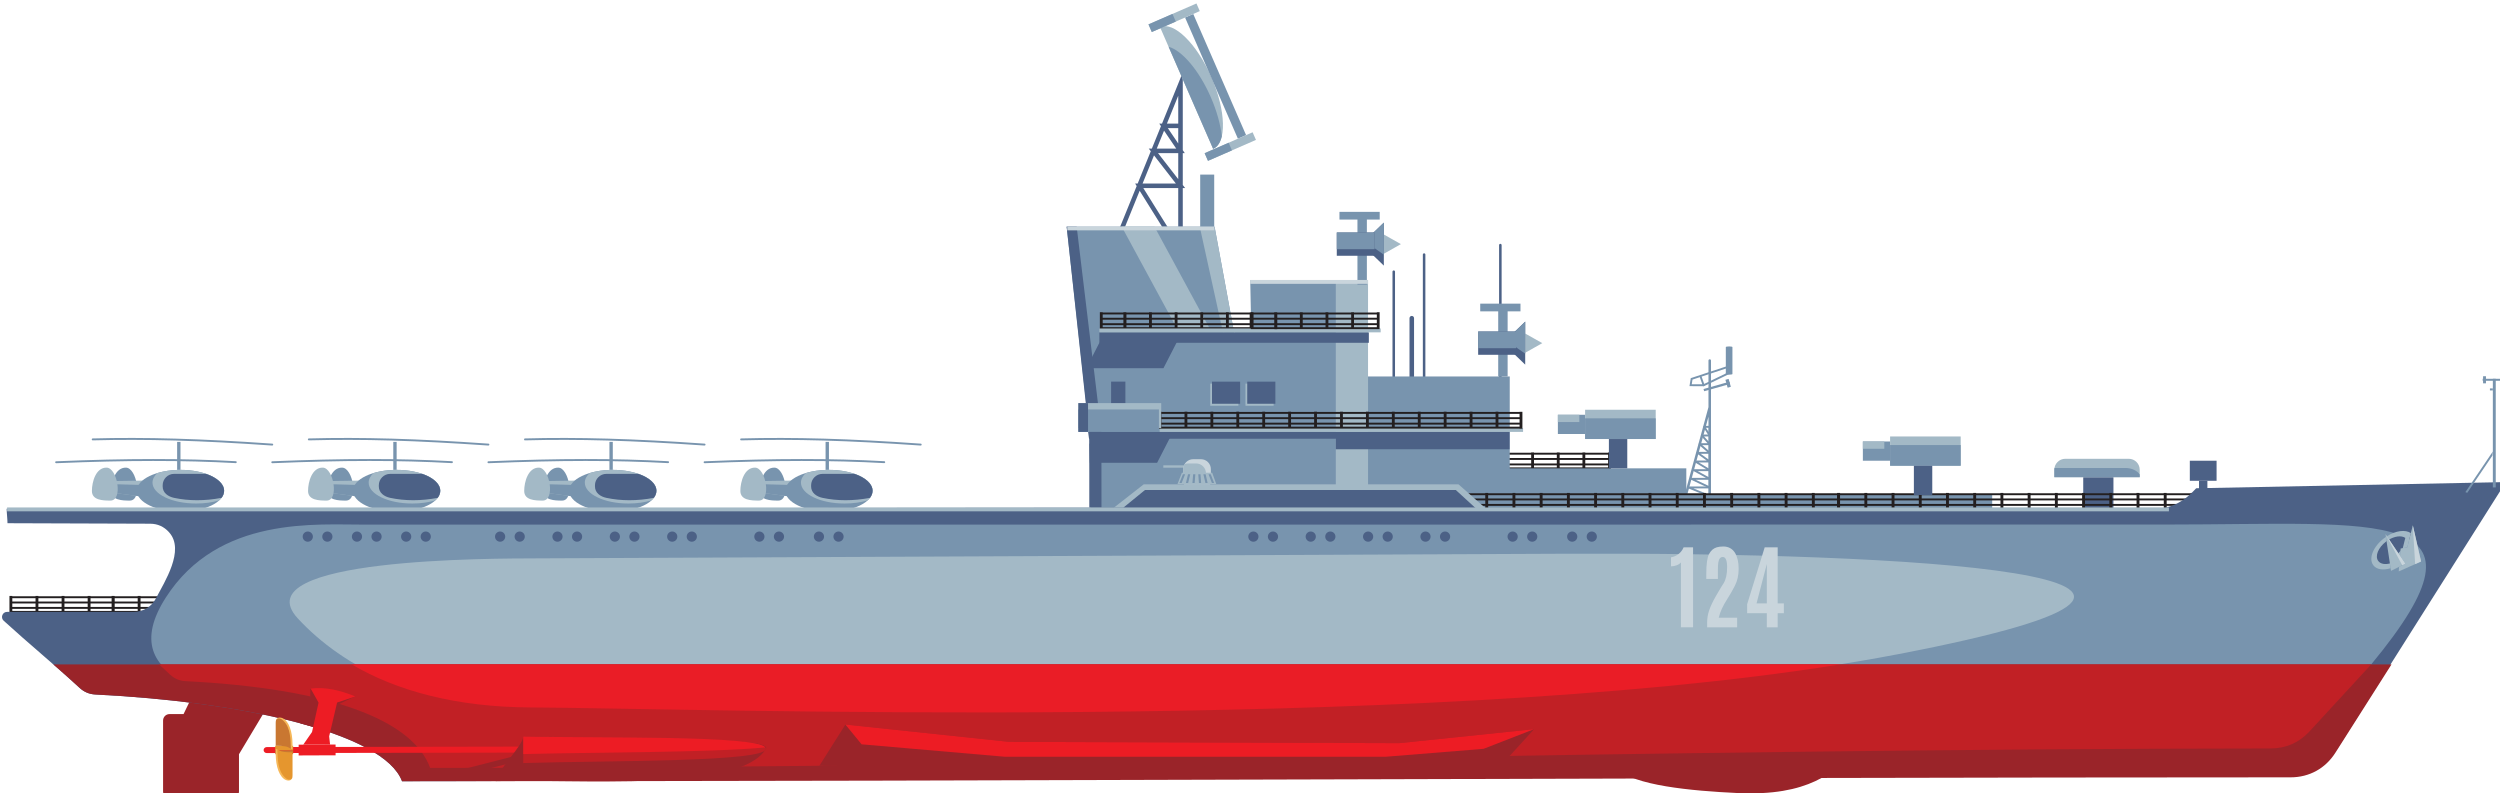 <?xml version="1.0" encoding="UTF-8" standalone="no"?>
<!-- Created with Inkscape (http://www.inkscape.org/) -->

<svg
   width="74.336mm"
   height="23.587mm"
   viewBox="0 0 74.336 23.587"
   version="1.1"
   id="svg1"
   xmlns="http://www.w3.org/2000/svg"
   xmlns:svg="http://www.w3.org/2000/svg">
  <defs
     id="defs1" />
  <g
     id="layer1"
     transform="translate(-22.225,-39.952)">
    <g
       id="g392"
       transform="matrix(0.265,0,0,0.265,-15.625,-25.258)">
		<path
   style="clip-rule:evenodd;fill:#7894ae;fill-rule:evenodd"
   d="m 156.971,298.546 c 1.203,0.027 1.865,3.699 0.42,3.699 -0.855,0 -2.076,-0.04 -2.076,-1.081 -0.001,-1.04 0.453,-2.645 1.656,-2.618 z"
   id="path391" />

	</g>
    <g
       id="g393"
       transform="matrix(0.265,0,0,0.265,-15.625,-25.258)">
		<polygon
   style="clip-rule:evenodd;fill:#a3b9c6;fill-rule:evenodd"
   points="160.646,302.051 154.757,301.263 154.379,300.071 160.781,299.97 "
   id="polygon392" />

	</g>
    <g
       id="g394"
       transform="matrix(0.265,0,0,0.265,-15.625,-25.258)">
		<polygon
   style="clip-rule:evenodd;fill:#7894ae;fill-rule:evenodd"
   points="154.606,300.382 160.149,300.532 160.056,301.972 154.757,301.263 "
   id="polygon393" />

	</g>
    <g
       id="g395"
       transform="matrix(0.265,0,0,0.265,-15.625,-25.258)">
		<polygon
   style="clip-rule:evenodd;fill:#7894ae;fill-rule:evenodd"
   points="163.082,298.797 162.705,298.797 162.705,295.657 163.082,295.657 "
   id="polygon394" />

	</g>
    <g
       id="g396"
       transform="matrix(0.265,0,0,0.265,-15.625,-25.258)">
		<path
   style="clip-rule:evenodd;fill:#7894ae;fill-rule:evenodd"
   d="m 163.082,298.797 c 2.703,0 4.895,1.05 4.895,2.345 0,1.295 -2.192,2.345 -4.895,2.345 -2.703,0 -4.895,-1.05 -4.895,-2.345 0,-1.294 2.192,-2.345 4.895,-2.345 z"
   id="path395" />

	</g>
    <g
       id="g397"
       transform="matrix(0.265,0,0,0.265,-15.625,-25.258)">
		<path
   style="clip-rule:evenodd;fill:#a3b9c6;fill-rule:evenodd"
   d="m 163.082,298.797 c 2.703,0 4.895,1.05 4.895,2.345 0,0.387 -0.197,0.752 -0.544,1.074 -0.753,0.227 -1.642,0.358 -2.596,0.358 -2.703,0 -4.895,-1.05 -4.895,-2.345 0,-0.388 0.197,-0.753 0.544,-1.076 0.753,-0.226 1.643,-0.356 2.596,-0.356 z"
   id="path396" />

	</g>
    <g
       id="g398"
       transform="matrix(0.265,0,0,0.265,-15.625,-25.258)">
		<path
   style="clip-rule:evenodd;fill:#4c6186;fill-rule:evenodd"
   d="m 165.963,299.246 c 1.221,0.427 2.015,1.118 2.015,1.897 0,0.279 -0.103,0.546 -0.289,0.794 -1.883,0.354 -3.66,0.354 -5.33,0 -0.687,-0.145 -1.276,-0.574 -1.276,-1.276 v -0.139 c 0,-0.702 0.574,-1.276 1.276,-1.276 z"
   id="path397" />

	</g>
    <g
       id="g399"
       transform="matrix(0.265,0,0,0.265,-15.625,-25.258)">
		<path
   style="clip-rule:evenodd;fill:#a3b9c6;fill-rule:evenodd"
   d="m 154.798,298.546 c 1.203,0.027 1.865,3.699 0.42,3.699 -0.855,0 -2.076,-0.04 -2.076,-1.081 0,-1.04 0.453,-2.645 1.656,-2.618 z"
   id="path398" />

	</g>
    <g
       id="g400"
       transform="matrix(0.265,0,0,0.265,-15.625,-25.258)">
		<path
   style="fill:#7894ae"
   d="m 149.128,298.051 c -0.058,0 -0.105,-0.046 -0.108,-0.104 -0.002,-0.06 0.044,-0.11 0.104,-0.112 8.042,-0.335 14.264,-0.338 20.171,-0.009 0.06,0.003 0.105,0.054 0.102,0.113 -0.003,0.058 -0.051,0.103 -0.108,0.103 -0.002,0 -0.004,0 -0.006,-10e-4 -5.901,-0.327 -12.116,-0.324 -20.151,0.009 -0.001,10e-4 -0.003,10e-4 -0.004,10e-4 z m 24.253,-1.981 c -0.002,0 -0.005,0 -0.007,-10e-4 -8.027,-0.562 -14.24,-0.742 -20.142,-0.582 -0.001,0 -0.002,0 -0.003,0 -0.059,0 -0.106,-0.047 -0.108,-0.105 -0.001,-0.06 0.045,-0.109 0.105,-0.111 5.913,-0.16 12.13,0.021 20.163,0.584 0.06,0.004 0.104,0.056 0.101,0.115 -0.005,0.056 -0.052,0.1 -0.109,0.1 z"
   id="path399" />

	</g>
    <g
       id="g401"
       transform="matrix(0.265,0,0,0.265,-15.625,-25.258)">
		<path
   style="clip-rule:evenodd;fill:#7894ae;fill-rule:evenodd"
   d="m 181.224,298.546 c 1.203,0.027 1.865,3.699 0.42,3.699 -0.855,0 -2.076,-0.04 -2.076,-1.081 0,-1.04 0.453,-2.645 1.656,-2.618 z"
   id="path400" />

	</g>
    <g
       id="g402"
       transform="matrix(0.265,0,0,0.265,-15.625,-25.258)">
		<polygon
   style="clip-rule:evenodd;fill:#a3b9c6;fill-rule:evenodd"
   points="184.899,302.051 179.01,301.263 178.632,300.071 185.035,299.97 "
   id="polygon401" />

	</g>
    <g
       id="g403"
       transform="matrix(0.265,0,0,0.265,-15.625,-25.258)">
		<polygon
   style="clip-rule:evenodd;fill:#7894ae;fill-rule:evenodd"
   points="178.859,300.382 184.403,300.532 184.309,301.972 179.01,301.263 "
   id="polygon402" />

	</g>
    <g
       id="g404"
       transform="matrix(0.265,0,0,0.265,-15.625,-25.258)">
		<polygon
   style="clip-rule:evenodd;fill:#7894ae;fill-rule:evenodd"
   points="187.336,298.797 186.959,298.797 186.959,295.657 187.336,295.657 "
   id="polygon403" />

	</g>
    <g
       id="g405"
       transform="matrix(0.265,0,0,0.265,-15.625,-25.258)">
		<path
   style="clip-rule:evenodd;fill:#7894ae;fill-rule:evenodd"
   d="m 187.336,298.797 c 2.703,0 4.895,1.05 4.895,2.345 0,1.295 -2.192,2.345 -4.895,2.345 -2.703,0 -4.895,-1.05 -4.895,-2.345 0,-1.294 2.192,-2.345 4.895,-2.345 z"
   id="path404" />

	</g>
    <g
       id="g406"
       transform="matrix(0.265,0,0,0.265,-15.625,-25.258)">
		<path
   style="clip-rule:evenodd;fill:#a3b9c6;fill-rule:evenodd"
   d="m 187.336,298.797 c 2.703,0 4.895,1.05 4.895,2.345 0,0.387 -0.197,0.752 -0.544,1.074 -0.753,0.227 -1.642,0.358 -2.596,0.358 -2.703,0 -4.895,-1.05 -4.895,-2.345 0,-0.388 0.197,-0.753 0.544,-1.076 0.753,-0.226 1.642,-0.356 2.596,-0.356 z"
   id="path405" />

	</g>
    <g
       id="g407"
       transform="matrix(0.265,0,0,0.265,-15.625,-25.258)">
		<path
   style="clip-rule:evenodd;fill:#4c6186;fill-rule:evenodd"
   d="m 190.216,299.246 c 1.221,0.427 2.015,1.118 2.015,1.897 0,0.279 -0.103,0.546 -0.289,0.794 -1.883,0.354 -3.66,0.354 -5.33,0 -0.687,-0.145 -1.276,-0.574 -1.276,-1.276 v -0.139 c 0,-0.702 0.574,-1.276 1.276,-1.276 z"
   id="path406" />

	</g>
    <g
       id="g408"
       transform="matrix(0.265,0,0,0.265,-15.625,-25.258)">
		<path
   style="clip-rule:evenodd;fill:#a3b9c6;fill-rule:evenodd"
   d="m 179.051,298.546 c 1.203,0.027 1.865,3.699 0.42,3.699 -0.855,0 -2.076,-0.04 -2.076,-1.081 0,-1.04 0.453,-2.645 1.656,-2.618 z"
   id="path407" />

	</g>
    <g
       id="g409"
       transform="matrix(0.265,0,0,0.265,-15.625,-25.258)">
		<path
   style="fill:#7894ae"
   d="m 173.381,298.051 c -0.058,0 -0.105,-0.046 -0.108,-0.104 -0.002,-0.06 0.044,-0.11 0.104,-0.112 8.043,-0.335 14.264,-0.338 20.171,-0.009 0.06,0.003 0.105,0.054 0.102,0.113 -0.003,0.058 -0.051,0.103 -0.108,0.103 -0.002,0 -0.004,0 -0.006,-10e-4 -5.901,-0.328 -12.115,-0.325 -20.15,0.009 -0.002,10e-4 -0.003,10e-4 -0.005,10e-4 z m 24.254,-1.981 c -0.002,0 -0.005,0 -0.007,-10e-4 -8.027,-0.562 -14.238,-0.742 -20.142,-0.582 -0.063,0.004 -0.109,-0.046 -0.111,-0.105 -0.002,-0.059 0.045,-0.109 0.105,-0.111 5.913,-0.16 12.129,0.021 20.163,0.584 0.06,0.004 0.104,0.056 0.101,0.115 -0.006,0.056 -0.053,0.1 -0.109,0.1 z"
   id="path408" />

	</g>
    <g
       id="g410"
       transform="matrix(0.265,0,0,0.265,-15.625,-25.258)">
		<path
   style="clip-rule:evenodd;fill:#7894ae;fill-rule:evenodd"
   d="m 205.477,298.546 c 1.203,0.027 1.865,3.699 0.42,3.699 -0.855,0 -2.076,-0.04 -2.076,-1.081 0,-1.04 0.453,-2.645 1.656,-2.618 z"
   id="path409" />

	</g>
    <g
       id="g411"
       transform="matrix(0.265,0,0,0.265,-15.625,-25.258)">
		<polygon
   style="clip-rule:evenodd;fill:#a3b9c6;fill-rule:evenodd"
   points="209.152,302.051 203.263,301.263 202.885,300.071 209.288,299.97 "
   id="polygon410" />

	</g>
    <g
       id="g412"
       transform="matrix(0.265,0,0,0.265,-15.625,-25.258)">
		<polygon
   style="clip-rule:evenodd;fill:#7894ae;fill-rule:evenodd"
   points="203.113,300.382 208.656,300.532 208.562,301.972 203.263,301.263 "
   id="polygon411" />

	</g>
    <g
       id="g413"
       transform="matrix(0.265,0,0,0.265,-15.625,-25.258)">
		<polygon
   style="clip-rule:evenodd;fill:#7894ae;fill-rule:evenodd"
   points="211.589,298.797 211.212,298.797 211.212,295.657 211.589,295.657 "
   id="polygon412" />

	</g>
    <g
       id="g414"
       transform="matrix(0.265,0,0,0.265,-15.625,-25.258)">
		<path
   style="clip-rule:evenodd;fill:#7894ae;fill-rule:evenodd"
   d="m 211.589,298.797 c 2.703,0 4.895,1.05 4.895,2.345 0,1.295 -2.192,2.345 -4.895,2.345 -2.703,0 -4.895,-1.05 -4.895,-2.345 0,-1.294 2.192,-2.345 4.895,-2.345 z"
   id="path413" />

	</g>
    <g
       id="g415"
       transform="matrix(0.265,0,0,0.265,-15.625,-25.258)">
		<path
   style="clip-rule:evenodd;fill:#a3b9c6;fill-rule:evenodd"
   d="m 211.589,298.797 c 2.703,0 4.895,1.05 4.895,2.345 0,0.387 -0.197,0.752 -0.544,1.074 -0.753,0.227 -1.642,0.358 -2.596,0.358 -2.703,0 -4.895,-1.05 -4.895,-2.345 0,-0.388 0.197,-0.753 0.544,-1.076 0.753,-0.226 1.642,-0.356 2.596,-0.356 z"
   id="path414" />

	</g>
    <g
       id="g416"
       transform="matrix(0.265,0,0,0.265,-15.625,-25.258)">
		<path
   style="clip-rule:evenodd;fill:#4c6186;fill-rule:evenodd"
   d="m 214.469,299.246 c 1.221,0.427 2.015,1.118 2.015,1.897 0,0.279 -0.103,0.546 -0.289,0.794 -1.883,0.354 -3.66,0.354 -5.33,0 -0.687,-0.145 -1.276,-0.574 -1.276,-1.276 v -0.139 c 0,-0.702 0.574,-1.276 1.276,-1.276 z"
   id="path415" />

	</g>
    <g
       id="g417"
       transform="matrix(0.265,0,0,0.265,-15.625,-25.258)">
		<path
   style="clip-rule:evenodd;fill:#a3b9c6;fill-rule:evenodd"
   d="m 203.305,298.546 c 1.203,0.027 1.865,3.699 0.42,3.699 -0.855,0 -2.076,-0.04 -2.076,-1.081 -0.001,-1.04 0.452,-2.645 1.656,-2.618 z"
   id="path416" />

	</g>
    <g
       id="g418"
       transform="matrix(0.265,0,0,0.265,-15.625,-25.258)">
		<path
   style="fill:#7894ae"
   d="m 197.635,298.051 c -0.058,0 -0.105,-0.046 -0.108,-0.104 -0.002,-0.06 0.044,-0.11 0.104,-0.112 8.042,-0.335 14.264,-0.338 20.171,-0.009 0.06,0.003 0.105,0.054 0.102,0.113 -0.003,0.058 -0.051,0.103 -0.108,0.103 -0.002,0 -0.004,0 -0.006,-10e-4 -5.901,-0.328 -12.115,-0.325 -20.15,0.009 -0.002,10e-4 -0.004,10e-4 -0.005,10e-4 z m 24.253,-1.981 c -0.002,0 -0.005,0 -0.007,-10e-4 -8.027,-0.562 -14.238,-0.742 -20.142,-0.582 -0.07,0.004 -0.11,-0.046 -0.111,-0.105 -10e-4,-0.06 0.045,-0.109 0.105,-0.111 5.912,-0.16 12.13,0.021 20.163,0.584 0.06,0.004 0.104,0.056 0.101,0.115 -0.006,0.056 -0.053,0.1 -0.109,0.1 z"
   id="path417" />

	</g>
    <g
       id="g419"
       transform="matrix(0.265,0,0,0.265,-15.625,-25.258)">
		<path
   style="clip-rule:evenodd;fill:#7894ae;fill-rule:evenodd"
   d="m 229.731,298.546 c 1.203,0.027 1.865,3.699 0.42,3.699 -0.855,0 -2.076,-0.04 -2.076,-1.081 -10e-4,-1.04 0.452,-2.645 1.656,-2.618 z"
   id="path418" />

	</g>
    <g
       id="g420"
       transform="matrix(0.265,0,0,0.265,-15.625,-25.258)">
		<polygon
   style="clip-rule:evenodd;fill:#a3b9c6;fill-rule:evenodd"
   points="233.405,302.051 227.516,301.263 227.138,300.071 233.541,299.97 "
   id="polygon419" />

	</g>
    <g
       id="g421"
       transform="matrix(0.265,0,0,0.265,-15.625,-25.258)">
		<polygon
   style="clip-rule:evenodd;fill:#7894ae;fill-rule:evenodd"
   points="227.366,300.382 232.909,300.532 232.815,301.972 227.516,301.263 "
   id="polygon420" />

	</g>
    <g
       id="g422"
       transform="matrix(0.265,0,0,0.265,-15.625,-25.258)">
		<polygon
   style="clip-rule:evenodd;fill:#7894ae;fill-rule:evenodd"
   points="235.842,298.797 235.465,298.797 235.465,295.657 235.842,295.657 "
   id="polygon421" />

	</g>
    <g
       id="g423"
       transform="matrix(0.265,0,0,0.265,-15.625,-25.258)">
		<path
   style="clip-rule:evenodd;fill:#7894ae;fill-rule:evenodd"
   d="m 235.842,298.797 c 2.703,0 4.895,1.05 4.895,2.345 0,1.295 -2.192,2.345 -4.895,2.345 -2.703,0 -4.895,-1.05 -4.895,-2.345 0,-1.294 2.192,-2.345 4.895,-2.345 z"
   id="path422" />

	</g>
    <g
       id="g424"
       transform="matrix(0.265,0,0,0.265,-15.625,-25.258)">
		<path
   style="clip-rule:evenodd;fill:#a3b9c6;fill-rule:evenodd"
   d="m 235.842,298.797 c 2.703,0 4.895,1.05 4.895,2.345 0,0.387 -0.197,0.752 -0.544,1.074 -0.753,0.227 -1.642,0.358 -2.596,0.358 -2.703,0 -4.895,-1.05 -4.895,-2.345 0,-0.388 0.197,-0.753 0.544,-1.076 0.753,-0.226 1.642,-0.356 2.596,-0.356 z"
   id="path423" />

	</g>
    <g
       id="g425"
       transform="matrix(0.265,0,0,0.265,-15.625,-25.258)">
		<path
   style="clip-rule:evenodd;fill:#4c6186;fill-rule:evenodd"
   d="m 238.722,299.246 c 1.221,0.427 2.015,1.118 2.015,1.897 0,0.279 -0.103,0.546 -0.289,0.794 -1.883,0.354 -3.66,0.354 -5.33,0 -0.687,-0.145 -1.276,-0.574 -1.276,-1.276 v -0.139 c 0,-0.702 0.574,-1.276 1.276,-1.276 z"
   id="path424" />

	</g>
    <g
       id="g426"
       transform="matrix(0.265,0,0,0.265,-15.625,-25.258)">
		<path
   style="clip-rule:evenodd;fill:#a3b9c6;fill-rule:evenodd"
   d="m 227.558,298.546 c 1.203,0.027 1.865,3.699 0.42,3.699 -0.855,0 -2.076,-0.04 -2.076,-1.081 -10e-4,-1.04 0.453,-2.645 1.656,-2.618 z"
   id="path425" />

	</g>
    <g
       id="g427"
       transform="matrix(0.265,0,0,0.265,-15.625,-25.258)">
		<path
   style="fill:#7894ae"
   d="m 221.888,298.051 c -0.058,0 -0.105,-0.046 -0.108,-0.104 -0.002,-0.06 0.044,-0.11 0.104,-0.112 8.043,-0.335 14.263,-0.338 20.171,-0.009 0.06,0.003 0.105,0.054 0.102,0.113 -0.003,0.058 -0.051,0.103 -0.107,0.103 -0.002,0 -0.004,0 -0.006,-10e-4 -5.898,-0.327 -12.113,-0.324 -20.151,0.009 -0.002,10e-4 -0.004,10e-4 -0.005,10e-4 z m 24.253,-1.981 c -0.002,0 -0.005,0 -0.008,-10e-4 -8.024,-0.562 -14.235,-0.741 -20.142,-0.582 -0.001,0 -0.002,0 -0.003,0 -0.059,0 -0.106,-0.047 -0.108,-0.105 -0.001,-0.06 0.046,-0.109 0.105,-0.111 5.908,-0.159 12.129,0.021 20.163,0.584 0.06,0.004 0.104,0.056 0.1,0.115 -0.004,0.056 -0.051,0.1 -0.107,0.1 z"
   id="path426" />

	</g>
    <g
       id="g428"
       transform="matrix(0.265,0,0,0.265,-15.625,-25.258)">
		<path
   style="fill:#4c6186"
   d="m 311.178,288.587 c -0.078,0 -0.142,-0.063 -0.142,-0.142 v -14.869 c 0,-0.078 0.063,-0.142 0.142,-0.142 0.079,0 0.142,0.063 0.142,0.142 v 14.869 c -10e-4,0.078 -0.064,0.142 -0.142,0.142 z"
   id="path427" />

	</g>
    <g
       id="g429"
       transform="matrix(0.265,0,0,0.265,-15.625,-25.258)">
		<path
   style="fill:#4c6186"
   d="m 301.239,296.904 c -0.141,0 -0.255,-0.114 -0.255,-0.255 v -14.87 c 0,-0.141 0.114,-0.255 0.255,-0.255 0.141,0 0.255,0.114 0.255,0.255 v 14.87 c 0,0.141 -0.114,0.255 -0.255,0.255 z"
   id="path428" />

	</g>
    <g
       id="g430"
       transform="matrix(0.265,0,0,0.265,-15.625,-25.258)">
		<path
   style="fill:#4c6186"
   d="m 299.217,291.57 c -0.078,0 -0.142,-0.063 -0.142,-0.142 V 276.56 c 0,-0.078 0.063,-0.142 0.142,-0.142 0.079,0 0.142,0.063 0.142,0.142 v 14.869 c -10e-4,0.078 -0.064,0.141 -0.142,0.141 z m 3.406,-1.917 c -0.078,0 -0.142,-0.063 -0.142,-0.142 v -14.87 c 0,-0.078 0.063,-0.142 0.142,-0.142 0.079,0 0.142,0.063 0.142,0.142 v 14.87 c 0,0.079 -0.064,0.142 -0.142,0.142 z"
   id="path429" />

	</g>
    <g
       id="g431"
       transform="matrix(0.265,0,0,0.265,-15.625,-25.258)">
		<path
   style="fill:#4c6186"
   d="m 275.544,275.24 -4.839,-7.758 -2.989,7.364 -0.473,-0.191 3.128,-7.707 -0.175,-0.28 h 0.288 l 1.471,-3.624 -0.229,-0.295 h 0.349 l 1.022,-2.52 -0.193,-0.285 h 0.31 l 2.33,-5.742 v 8.724 l 0.227,0.333 h -0.227 v 3.577 l 0.266,0.342 h -0.266 z m -4.428,-8.062 3.918,6.281 v -6.281 z m -0.081,-0.51 h 3.733 l -2.451,-3.158 z m 1.733,-3.409 2.267,2.919 v -2.919 z m -0.142,-0.51 h 2.182 l -1.365,-2.012 z m 1.241,-2.295 1.167,1.72 v -1.72 z m -0.102,-0.51 h 1.27 v -3.129 z"
   id="path430" />

	</g>
    <g
       id="g432"
       transform="matrix(0.265,0,0,0.265,-15.625,-25.258)">
		<path
   style="clip-rule:evenodd;fill:#a3b9c6;fill-rule:evenodd"
   d="m 273.009,249.114 c 1.529,-0.667 4.102,1.85 5.746,5.621 1.644,3.771 1.738,7.369 0.21,8.036 l -0.016,0.006 -5.956,-13.656 z"
   id="path431" />

	</g>
    <g
       id="g433"
       transform="matrix(0.265,0,0,0.265,-15.625,-25.258)">
		<path
   style="clip-rule:evenodd;fill:#7894ae;fill-rule:evenodd"
   d="m 279.926,261.366 c -0.163,0.699 -0.482,1.196 -0.961,1.405 l -0.015,0.007 -4.998,-11.459 c 1.497,0.413 3.416,2.631 4.736,5.659 0.679,1.556 1.093,3.083 1.238,4.388 z"
   id="path432" />

	</g>
    <g
       id="g434"
       transform="matrix(0.265,0,0,0.265,-15.625,-25.258)">
		<polygon
   style="clip-rule:evenodd;fill:#7894ae;fill-rule:evenodd"
   points="281.73,261.638 282.648,261.238 276.718,247.642 275.8,248.042 "
   id="polygon433" />

	</g>
    <g
       id="g435"
       transform="matrix(0.265,0,0,0.265,-15.625,-25.258)">
		<polygon
   style="clip-rule:evenodd;fill:#a3b9c6;fill-rule:evenodd"
   points="272.068,249.669 277.452,247.321 277.078,246.464 271.695,248.812 "
   id="polygon434" />

	</g>
    <g
       id="g436"
       transform="matrix(0.265,0,0,0.265,-15.625,-25.258)">
		<polygon
   style="clip-rule:evenodd;fill:#7894ae;fill-rule:evenodd"
   points="271.695,248.812 272.069,249.668 274.761,248.494 274.387,247.637 "
   id="polygon435" />

	</g>
    <g
       id="g437"
       transform="matrix(0.265,0,0,0.265,-15.625,-25.258)">
		<polygon
   style="clip-rule:evenodd;fill:#a3b9c6;fill-rule:evenodd"
   points="278.371,264.122 283.755,261.774 283.381,260.917 277.998,263.265 "
   id="polygon436" />

	</g>
    <g
       id="g438"
       transform="matrix(0.265,0,0,0.265,-15.625,-25.258)">
		<polygon
   style="clip-rule:evenodd;fill:#7894ae;fill-rule:evenodd"
   points="277.998,263.265 278.371,264.122 281.064,262.948 280.69,262.091 "
   id="polygon437" />

	</g>
    <g
       id="g439"
       transform="matrix(0.265,0,0,0.265,-15.625,-25.258)">
		<path
   style="fill:#231f20"
   d="m 312.1,298.756 h -0.317 v -0.018 h -2.664 v -1.899 h 0.318 v 0.036 h 2.322 v -0.036 h 0.317 v 0.018 h 0.023 l 0.001,0.019 h 2.535 v -0.036 h 0.318 v 0.036 h 2.559 v -0.036 h 0.318 v 0.036 h 2.559 v -0.036 h 0.318 v 0.036 h 2.56 v -0.036 h 0.317 l -0.006,1.899 H 312.1 Z m 8.608,-0.235 h 2.56 v -0.229 h -2.56 z m -2.877,0 h 2.559 v -0.229 h -2.559 z m -2.877,0 h 2.559 v -0.229 h -2.559 z m -2.853,0 h 2.535 v -0.229 H 312.1 Z m -2.664,0 h 2.322 v -0.229 h -2.322 z m 11.271,-0.445 h 2.56 v -0.396 h -2.56 z m -2.877,0 h 2.559 v -0.396 h -2.559 z m -2.877,0 h 2.559 v -0.396 h -2.559 z m -2.853,0 h 2.535 V 297.68 H 312.1 Z m -2.664,0 h 2.322 v -0.396 h -2.322 z m 11.271,-0.612 h 2.56 v -0.372 h -2.56 z m -2.877,0 h 2.559 v -0.372 h -2.559 z m -2.877,0 h 2.559 v -0.372 h -2.559 z m -2.853,0 h 2.535 v -0.372 H 312.1 Z m -2.664,0 h 2.322 v -0.372 h -2.322 z"
   id="path438" />

	</g>
    <g
       id="g440"
       transform="matrix(0.265,0,0,0.265,-15.625,-25.258)">
		<path
   style="fill:#7894ae"
   d="m 334.668,301.852 c -0.014,0 -0.027,-0.003 -0.041,-0.009 l -2.365,-0.972 c -0.048,-0.02 -0.075,-0.07 -0.065,-0.12 0.011,-0.051 0.055,-0.088 0.106,-0.088 h 2.365 c 0.06,0 0.108,0.049 0.108,0.108 v 0.972 c 0,0.036 -0.019,0.069 -0.048,0.09 -0.018,0.012 -0.039,0.019 -0.06,0.019 z m -1.818,-0.972 1.71,0.702 v -0.702 z"
   id="path439" />

	</g>
    <g
       id="g441"
       transform="matrix(0.265,0,0,0.265,-15.625,-25.258)">
		<path
   style="fill:#7894ae"
   d="m 334.671,304.209 c -0.078,0 -0.142,-0.063 -0.142,-0.142 v -11.232 l -2.704,9.932 c -0.021,0.076 -0.1,0.124 -0.174,0.1 -0.075,-0.021 -0.12,-0.099 -0.1,-0.174 l 2.978,-10.937 v -5.226 c 0,-0.078 0.063,-0.142 0.142,-0.142 0.079,0 0.142,0.063 0.142,0.142 v 5.225 c 0.001,0.011 0.002,0.022 0,0.033 v 12.279 c 0,0.079 -0.064,0.142 -0.142,0.142 z"
   id="path440" />

	</g>
    <g
       id="g442"
       transform="matrix(0.265,0,0,0.265,-15.625,-25.258)">
		<polygon
   style="clip-rule:evenodd;fill:#7894ae;fill-rule:evenodd"
   points="332.043,301.526 366.365,301.526 366.365,306.028 265.246,306.028 265.06,294.535 262.513,271.506 279.11,271.506 281.301,283.366 283.222,282.931 283.112,277.509 295.963,277.509 295.963,288.317 312.232,288.317 312.232,298.627 332.043,298.627 "
   id="polygon441" />

	</g>
    <g
       id="g443"
       transform="matrix(0.265,0,0,0.265,-15.625,-25.258)">
		<path
   style="fill:#231f20"
   d="m 349.287,303.301 h -0.325 v -0.017 h -42.527 v -1.9 h 0.325 v 0.036 h 2.729 v -0.037 h 0.325 v 0.037 h 2.729 v -0.037 h 0.324 v 0.037 h 2.729 v -0.037 h 0.324 v 0.037 h 2.729 v -0.037 h 0.324 v 0.037 h 2.729 v -0.037 h 0.324 v 0.037 h 2.729 v -0.037 h 0.324 v 0.037 h 2.729 v -0.037 h 0.324 v 0.037 h 2.729 v -0.037 h 0.324 v 0.037 h 2.729 v -0.037 h 0.324 v 0.037 h 2.73 v -0.037 h 0.324 v 0.037 h 2.729 v -0.037 h 0.324 v 0.037 h 2.729 v -0.037 h 0.324 v 0.037 h 2.729 v -0.036 h 0.324 v 0.036 h 2.503 v -0.02 h 0.325 v 1.901 z m -2.828,-0.234 h 2.503 v -0.23 h -2.503 z m -3.054,0 h 2.729 v -0.23 h -2.729 z m -3.053,0 h 2.729 v -0.23 h -2.729 z m -3.054,0 h 2.729 v -0.23 h -2.729 z m -3.055,0 h 2.73 v -0.23 h -2.73 z m -3.054,0 h 2.729 v -0.23 h -2.729 z m -3.053,0 h 2.729 v -0.23 h -2.729 z m -3.054,0 h 2.729 v -0.23 h -2.729 z m -3.054,0 h 2.729 v -0.23 h -2.729 z m -3.053,0 h 2.729 v -0.23 h -2.729 z m -3.054,0 h 2.729 v -0.23 h -2.729 z m -3.054,0 h 2.729 v -0.23 h -2.729 z m -3.054,0 h 2.729 v -0.23 h -2.729 z m -3.053,0 h 2.729 v -0.23 h -2.729 z m 39.699,-0.447 h 2.503 v -0.395 h -2.503 z m -3.054,0 h 2.729 v -0.395 h -2.729 z m -3.053,0 h 2.729 v -0.395 h -2.729 z m -3.054,0 h 2.729 v -0.395 h -2.729 z m -3.055,0 h 2.73 v -0.395 h -2.73 z m -3.054,0 h 2.729 v -0.395 h -2.729 z m -3.053,0 h 2.729 v -0.395 h -2.729 z m -3.054,0 h 2.729 v -0.395 h -2.729 z m -3.054,0 h 2.729 v -0.395 h -2.729 z m -3.053,0 h 2.729 v -0.395 h -2.729 z m -3.054,0 h 2.729 v -0.395 h -2.729 z m -3.054,0 h 2.729 v -0.395 h -2.729 z m -3.054,0 h 2.729 v -0.395 h -2.729 z m -3.053,0 h 2.729 v -0.395 h -2.729 z m 39.699,-0.611 h 2.503 v -0.372 h -2.503 z m -3.054,0 h 2.729 v -0.372 h -2.729 z m -3.053,0 h 2.729 v -0.372 h -2.729 z m -3.054,0 h 2.729 v -0.372 h -2.729 z m -3.055,0 h 2.73 v -0.372 h -2.73 z m -3.054,0 h 2.729 v -0.372 h -2.729 z m -3.053,0 h 2.729 v -0.372 h -2.729 z m -3.054,0 h 2.729 v -0.372 h -2.729 z m -3.054,0 h 2.729 v -0.372 h -2.729 z m -3.053,0 h 2.729 v -0.372 h -2.729 z m -3.054,0 h 2.729 v -0.372 h -2.729 z m -3.054,0 h 2.729 v -0.372 h -2.729 z m -3.054,0 h 2.729 v -0.372 h -2.729 z m -3.053,0 h 2.729 v -0.372 h -2.729 z"
   id="path442" />

	</g>
    <g
       id="g444"
       transform="matrix(0.265,0,0,0.265,-15.625,-25.258)">
		<polygon
   style="clip-rule:evenodd;fill:#a3b9c6;fill-rule:evenodd"
   points="296.332,302.653 292.713,302.653 292.713,277.509 296.332,277.509 "
   id="polygon443" />

	</g>
    <g
       id="g445"
       transform="matrix(0.265,0,0,0.265,-15.625,-25.258)">
		<polygon
   style="clip-rule:evenodd;fill:#4c6186;fill-rule:evenodd"
   points="265.054,294.92 262.513,271.506 263.638,271.506 266.414,294.535 266.423,303.045 265.054,303.046 "
   id="polygon444" />

	</g>
    <g
       id="g446"
       transform="matrix(0.265,0,0,0.265,-15.625,-25.258)">
		<polygon
   style="clip-rule:evenodd;fill:#a3b9c6;fill-rule:evenodd"
   points="306.477,300.417 309.597,303.175 267.804,303.046 271.165,300.417 "
   id="polygon445" />

	</g>
    <g
       id="g447"
       transform="matrix(0.265,0,0,0.265,-15.625,-25.258)">
		<polygon
   style="clip-rule:evenodd;fill:#7894ae;fill-rule:evenodd"
   points="296.2,270.232 295.143,270.232 295.143,278.018 296.2,278.018 "
   id="polygon446" />

	</g>
    <g
       id="g448"
       transform="matrix(0.265,0,0,0.265,-15.625,-25.258)">
		<polygon
   style="clip-rule:evenodd;fill:#7894ae;fill-rule:evenodd"
   points="297.641,270.712 293.125,270.712 293.125,269.847 297.641,269.847 "
   id="polygon447" />

	</g>
    <g
       id="g449"
       transform="matrix(0.265,0,0,0.265,-15.625,-25.258)">
		<path
   style="fill:#231f20"
   d="m 170.085,314.859 h -0.319 v -0.018 h -14.069 v 0.018 h -0.319 v -0.018 h -11.486 v -1.9 h 0.319 v 0.037 h 2.607 v -0.037 h 0.319 v 0.037 h 2.607 v -0.037 h 0.318 v 0.037 h 2.607 v -0.036 h 0.319 v 0.036 h 2.366 v -0.037 h 0.319 v 0.018 h 0.024 l 0.003,0.02 h 2.581 v -0.037 h 0.319 v 0.037 h 2.607 v -0.037 h 0.319 v 0.037 h 2.606 v -0.037 h 0.318 v 0.037 h 2.607 v -0.036 h 0.319 v 0.036 h 2.39 v -0.02 h 0.319 z m -2.709,-0.234 h 2.39 v -0.229 h -2.39 z m -2.926,0 h 2.607 v -0.229 h -2.607 z m -2.925,0 h 2.606 v -0.229 h -2.606 z m -2.926,0 h 2.607 v -0.229 h -2.607 z m -2.9,0 h 2.581 v -0.229 h -2.583 z m -2.711,0 h 2.366 v -0.229 h -2.366 z m -2.927,0 h 2.607 v -0.229 h -2.607 z m -2.925,0 h 2.607 v -0.229 h -2.607 z m -2.926,0 h 2.607 v -0.229 h -2.607 z m 23.166,-0.446 h 2.39 v -0.395 h -2.39 z m -2.926,0 h 2.607 v -0.395 h -2.607 z m -2.925,0 h 2.606 v -0.395 h -2.606 z m -2.926,0 h 2.607 v -0.395 h -2.607 z m -2.9,0 h 2.581 v -0.395 h -2.583 z m -2.711,0 h 2.366 v -0.395 h -2.366 z m -2.927,0 h 2.607 v -0.395 h -2.607 z m -2.925,0 h 2.607 v -0.395 h -2.607 z m -2.926,0 h 2.607 v -0.395 h -2.607 z m 23.166,-0.612 h 2.39 v -0.372 h -2.39 z m -2.926,0 h 2.607 v -0.372 h -2.607 z m -2.925,0 h 2.606 v -0.372 h -2.606 z m -2.926,0 h 2.607 v -0.372 h -2.607 z m -2.9,0 h 2.581 v -0.372 h -2.583 z m -2.711,0 h 2.366 v -0.372 h -2.366 z m -2.927,0 h 2.607 v -0.372 h -2.607 z m -2.925,0 h 2.607 v -0.372 h -2.607 z m -2.926,0 h 2.607 v -0.372 h -2.607 z"
   id="path448" />

	</g>
    <g
       id="g450"
       transform="matrix(0.265,0,0,0.265,-15.625,-25.258)">
		<polygon
   style="clip-rule:evenodd;fill:#4c6186;fill-rule:evenodd"
   points="379.97,305.365 376.58,305.365 376.58,299.617 379.97,299.617 "
   id="polygon449" />

	</g>
    <g
       id="g451"
       transform="matrix(0.265,0,0,0.265,-15.625,-25.258)">
		<polygon
   style="clip-rule:evenodd;fill:#a3b9c6;fill-rule:evenodd"
   points="281.279,283.245 280.053,283.366 277.447,271.506 279.11,271.506 "
   id="polygon450" />

	</g>
    <g
       id="g452"
       transform="matrix(0.265,0,0,0.265,-15.625,-25.258)">
		<polygon
   style="clip-rule:evenodd;fill:#a3b9c6;fill-rule:evenodd"
   points="278.572,282.954 274.898,282.954 268.692,271.506 272.365,271.506 "
   id="polygon451" />

	</g>
    <g
       id="g453"
       transform="matrix(0.265,0,0,0.265,-15.625,-25.258)">
		<path
   style="fill:#231f20"
   d="M 391.824,303.301 H 391.5 v -0.017 h -42.527 v -1.9 h 0.324 v 0.036 h 2.729 v -0.037 h 0.324 v 0.037 h 2.729 v -0.037 h 0.325 v 0.037 h 2.729 v -0.037 h 0.324 v 0.037 h 2.729 v -0.037 h 0.324 v 0.037 h 2.729 v -0.037 h 0.324 v 0.037 h 2.729 v -0.037 h 0.324 v 0.037 h 2.729 v -0.037 h 0.324 v 0.037 h 2.729 v -0.037 h 0.324 v 0.037 h 2.729 v -0.037 h 0.324 v 0.037 h 2.729 v -0.037 h 0.325 v 0.037 h 2.729 v -0.037 h 0.324 v 0.037 h 2.729 v -0.037 h 0.324 v 0.037 h 2.729 v -0.036 h 0.324 v 0.036 h 2.503 v -0.02 h 0.324 v 1.901 z m -2.827,-0.234 h 2.503 v -0.23 h -2.503 z m -3.054,0 h 2.729 v -0.23 h -2.729 z m -3.053,0 h 2.729 v -0.23 h -2.729 z m -3.054,0 h 2.729 v -0.23 h -2.729 z m -3.055,0 h 2.729 v -0.23 h -2.729 z m -3.053,0 h 2.729 v -0.23 h -2.729 z m -3.054,0 h 2.729 v -0.23 h -2.729 z m -3.054,0 h 2.729 v -0.23 h -2.729 z m -3.054,0 h 2.729 v -0.23 h -2.729 z m -3.053,0 h 2.729 v -0.23 h -2.729 z m -3.054,0 h 2.729 v -0.23 h -2.729 z m -3.054,0 h 2.729 v -0.23 h -2.729 z m -3.054,0 h 2.729 v -0.23 h -2.729 z m -3.054,0 h 2.729 v -0.23 h -2.729 z m 39.7,-0.447 h 2.503 v -0.395 h -2.503 z m -3.054,0 h 2.729 v -0.395 h -2.729 z m -3.053,0 h 2.729 v -0.395 h -2.729 z m -3.054,0 h 2.729 v -0.395 h -2.729 z m -3.055,0 h 2.729 v -0.395 h -2.729 z m -3.053,0 h 2.729 v -0.395 h -2.729 z m -3.054,0 h 2.729 v -0.395 h -2.729 z m -3.054,0 h 2.729 v -0.395 h -2.729 z m -3.054,0 h 2.729 v -0.395 h -2.729 z m -3.053,0 h 2.729 v -0.395 h -2.729 z m -3.054,0 h 2.729 v -0.395 h -2.729 z m -3.054,0 h 2.729 v -0.395 h -2.729 z m -3.054,0 h 2.729 v -0.395 h -2.729 z m -3.054,0 h 2.729 v -0.395 h -2.729 z m 39.7,-0.611 h 2.503 v -0.372 h -2.503 z m -3.054,0 h 2.729 v -0.372 h -2.729 z m -3.053,0 h 2.729 v -0.372 h -2.729 z m -3.054,0 h 2.729 v -0.372 h -2.729 z m -3.055,0 h 2.729 v -0.372 h -2.729 z m -3.053,0 h 2.729 v -0.372 h -2.729 z m -3.054,0 h 2.729 v -0.372 h -2.729 z m -3.054,0 h 2.729 v -0.372 h -2.729 z m -3.054,0 h 2.729 v -0.372 h -2.729 z m -3.053,0 h 2.729 v -0.372 h -2.729 z m -3.054,0 h 2.729 v -0.372 h -2.729 z m -3.054,0 h 2.729 v -0.372 h -2.729 z m -3.054,0 h 2.729 v -0.372 h -2.729 z m -3.054,0 h 2.729 v -0.372 h -2.729 z"
   id="path452" />

	</g>
    <g
       id="g454"
       transform="matrix(0.265,0,0,0.265,-15.625,-25.258)">
		<polygon
   style="clip-rule:evenodd;fill:#4c6186;fill-rule:evenodd"
   points="390.51,302.273 389.571,302.273 389.571,300.021 390.51,300.021 "
   id="polygon453" />

	</g>
    <g
       id="g455"
       transform="matrix(0.265,0,0,0.265,-15.625,-25.258)">
		<path
   style="clip-rule:evenodd;fill:#a3b9c6;fill-rule:evenodd"
   d="m 374.566,297.553 h 7.123 c 0.676,0 1.229,0.553 1.229,1.229 v 0.835 h -9.581 v -0.835 c 0,-0.676 0.553,-1.229 1.229,-1.229 z"
   id="path454" />

	</g>
    <g
       id="g456"
       transform="matrix(0.265,0,0,0.265,-15.625,-25.258)">
		<path
   style="clip-rule:evenodd;fill:#7894ae;fill-rule:evenodd"
   d="m 382.918,299.323 v 0.294 h -9.581 v -0.835 c 0,-0.067 0.006,-0.133 0.016,-0.198 h 7.948 c 0.721,0 1.344,0.305 1.617,0.739 z"
   id="path455" />

	</g>
    <g
       id="g457"
       transform="matrix(0.265,0,0,0.265,-15.625,-25.258)">
		<path
   style="clip-rule:evenodd;fill:#9a2429;fill-rule:evenodd"
   d="m 172.778,325.476 -3.133,5.228 v 4.182 c 0,0.398 -0.325,0.724 -0.724,0.724 h -7.069 c -0.398,0 -0.724,-0.325 -0.724,-0.724 v -7.963 c 0,-0.398 0.325,-0.724 0.724,-0.724 h 1.574 l 1.479,-3.056 z"
   id="path456" />

	</g>
    <g
       id="g458"
       transform="matrix(0.265,0,0,0.265,-15.625,-25.258)">
		<path
   style="clip-rule:evenodd;fill:#9a2429;fill-rule:evenodd"
   d="m 320.042,329.082 c 2.731,0.934 2.667,1.725 4.172,3.216 1.928,1.91 8.314,2.513 13.57,2.761 7.955,0.374 10.857,-2.282 13.486,-4.986 -10.41,-0.33 -20.819,-0.661 -31.228,-0.991 z"
   id="path457" />

	</g>
    <g
       id="g459"
       transform="matrix(0.265,0,0,0.265,-15.625,-25.258)">
		<path
   style="clip-rule:evenodd;fill:#4c6186;fill-rule:evenodd"
   d="m 423.999,300.168 -19.009,30.061 c -72.883,0 -144.167,3.507 -217.049,3.507 -2.046,-5.461 -18.063,-8.928 -34.398,-9.732 -0.691,-0.034 -1.275,-0.278 -1.784,-0.748 -2.724,-2.511 -5.771,-5.022 -8.518,-7.533 -0.177,-0.162 -0.234,-0.403 -0.147,-0.627 0.087,-0.224 0.291,-0.364 0.531,-0.364 4.73,0 9.46,0 14.191,0 1.084,0 2.014,-0.564 2.515,-1.525 0.961,-1.843 3.262,-5.388 1.489,-7.384 -0.009,-0.01 -0.019,-0.021 -0.027,-0.031 -0.555,-0.625 -1.274,-0.949 -2.111,-0.952 -5.337,-0.019 -10.674,-0.038 -16.011,-0.057 0.006,-0.321 -0.098,-1.3 -0.093,-1.621 l 125.297,-0.122 2.433,-1.987 h 34.868 l 2.403,2.198 74.931,0.056 c 2.903,0.002 4.406,-0.973 5.747,-2.447 z"
   id="path458" />

	</g>
    <g
       id="g460"
       transform="matrix(0.265,0,0,0.265,-15.625,-25.258)">
		<path
   style="clip-rule:evenodd;fill:#7894ae;fill-rule:evenodd"
   d="m 183.906,304.942 201.938,-0.01 c 24.268,-0.001 37.841,-2.195 23.049,15.693 -6.341,0.761 -46.595,3.27 -55.325,4.122 -52.68,5.145 -149.949,0.597 -170.575,0.594 -15.789,-0.003 -27.626,-2.714 -21.576,-12.19 5.915,-9.264 17.024,-8.182 22.489,-8.209 z"
   id="path459" />

	</g>
    <g
       id="g461"
       transform="matrix(0.265,0,0,0.265,-15.625,-25.258)">
		<path
   style="clip-rule:evenodd;fill:#a3b9c6;fill-rule:evenodd"
   d="m 203.17,308.726 115.578,-0.521 c 37.424,-0.169 83.948,2.273 37.026,11.28 -46.718,8.968 -134.872,6.046 -153.426,5.969 -12.397,-0.052 -20.993,-4.456 -26.109,-9.996 -6.291,-6.815 22.016,-6.71 26.931,-6.732 z"
   id="path460" />

	</g>
    <g
       id="g462"
       transform="matrix(0.265,0,0,0.265,-15.625,-25.258)">
		<path
   style="clip-rule:evenodd;fill:#9a2429;fill-rule:evenodd"
   d="m 411.17,320.624 -6.296,9.91 c -1.125,1.771 -2.928,2.762 -5.026,2.762 -71.69,0.013 -140.117,0.439 -211.908,0.439 -2.046,-5.461 -18.063,-8.928 -34.398,-9.732 -0.691,-0.034 -1.275,-0.278 -1.784,-0.748 -0.952,-0.877 -1.942,-1.755 -2.945,-2.632 H 411.17 Z"
   id="path461" />

	</g>
    <g
       id="g463"
       transform="matrix(0.265,0,0,0.265,-15.625,-25.258)">
		<path
   style="clip-rule:evenodd;fill:#c12025;fill-rule:evenodd"
   d="m 160.679,320.624 h 248.214 l -6.913,7.51 c -1.168,1.269 -2.653,1.921 -4.378,1.922 -70.42,0.052 -135.963,2.182 -206.505,2.182 -2.005,-5.462 -11.44,-8.929 -27.445,-9.732 -0.677,-0.034 -1.25,-0.279 -1.748,-0.747 -0.402,-0.377 -0.811,-0.756 -1.225,-1.135 z"
   id="path462" />

	</g>
    <g
       id="g464"
       transform="matrix(0.265,0,0,0.265,-15.625,-25.258)">
		<path
   style="clip-rule:evenodd;fill:#ea1d26;fill-rule:evenodd"
   d="m 182.305,320.624 h 167.012 c -47.924,7.719 -129.238,4.904 -146.968,4.829 -8.29,-0.034 -15.058,-1.862 -20.044,-4.829 z"
   id="path463" />

	</g>
    <g
       id="g465"
       transform="matrix(0.265,0,0,0.265,-15.625,-25.258)">
		<path
   style="clip-rule:evenodd;fill:#9a2429;fill-rule:evenodd"
   d="m 177.655,323.35 -0.037,2.096 -1.089,1.791 c 0.602,0.162 1.186,0.33 1.752,0.503 l 1.264,-2.047 c 0.814,-0.3 2.34,-1.171 3.154,-1.471 -1.896,-0.254 -3.424,-0.834 -5.044,-0.872 z"
   id="path464" />

	</g>
    <g
       id="g466"
       transform="matrix(0.265,0,0,0.265,-15.625,-25.258)">
		<path
   style="clip-rule:evenodd;fill:#9a2429;fill-rule:evenodd"
   d="m 191.088,333.33 13.618,-3.483 c 0.18,-0.046 0.367,0.056 0.413,0.23 v 0 c 0.044,0.173 -0.073,0.353 -0.253,0.4 l -11.159,2.854 z"
   id="path465" />

	</g>
    <g
       id="g467"
       transform="matrix(0.265,0,0,0.265,-15.625,-25.258)">
		<path
   style="clip-rule:evenodd;fill:#ed1c24;fill-rule:evenodd"
   d="m 177.686,323.333 0.888,1.578 -0.732,3.297 -0.985,1.42 3.012,-0.005 -0.105,-0.924 0.892,-3.798 c 0.681,-0.226 1.363,-0.452 2.045,-0.678 -1.672,-0.685 -3.344,-1.093 -5.015,-0.89 z"
   id="path466" />

	</g>
    <g
       id="g468"
       transform="matrix(0.265,0,0,0.265,-15.625,-25.258)">
		<polygon
   style="clip-rule:evenodd;fill:#ed1c24;fill-rule:evenodd"
   points="180.485,330.824 176.341,330.841 176.34,329.631 180.484,329.615 "
   id="polygon467" />

	</g>
    <g
       id="g469"
       transform="matrix(0.265,0,0,0.265,-15.625,-25.258)">
		<path
   style="clip-rule:evenodd;fill:#ed1c24;fill-rule:evenodd"
   d="m 172.76,329.902 32.548,-0.062 c 0.194,0 0.353,0.15 0.353,0.335 v 0 c 0,0.185 -0.158,0.336 -0.352,0.337 l -32.548,0.062 c -0.194,10e-4 -0.353,-0.15 -0.353,-0.335 v 0 c 0,-0.185 0.158,-0.336 0.352,-0.337 z"
   id="path468" />

	</g>
    <g
       id="g470"
       transform="matrix(0.265,0,0,0.265,-15.625,-25.258)">
		<polygon
   style="clip-rule:evenodd;fill:#e5962e;fill-rule:evenodd"
   points="175.724,330.273 173.71,330.273 173.71,329.753 175.724,329.753 "
   id="polygon469" />

	</g>
    <g
       id="g471"
       transform="matrix(0.265,0,0,0.265,-15.625,-25.258)">
		<polygon
   style="clip-rule:evenodd;fill:#c97731;fill-rule:evenodd"
   points="175.724,330.699 173.71,330.699 173.71,330.273 175.724,330.273 "
   id="polygon470" />

	</g>
    <g
       id="g472"
       transform="matrix(0.265,0,0,0.265,-15.625,-25.258)">
		<path
   style="clip-rule:evenodd;fill:#f6b859;fill-rule:evenodd"
   d="m 175.643,330.123 c 0.075,-1.516 -0.214,-2.761 -0.869,-3.316 -0.337,-0.285 -0.845,-0.323 -0.973,0.066 l 0.981,2.05 0.673,1.177 z"
   id="path471" />

	</g>
    <g
       id="g473"
       transform="matrix(0.265,0,0,0.265,-15.625,-25.258)">
		<path
   style="clip-rule:evenodd;fill:#f6b859;fill-rule:evenodd"
   d="m 173.776,330.122 c -0.075,1.516 0.214,2.761 0.869,3.316 0.337,0.285 0.845,0.323 0.973,-0.066 l -0.981,-2.05 -0.673,-1.177 z"
   id="path472" />

	</g>
    <g
       id="g474"
       transform="matrix(0.265,0,0,0.265,-15.625,-25.258)">
		<path
   style="clip-rule:evenodd;fill:#c97731;fill-rule:evenodd"
   d="m 173.801,326.874 c -0.023,0.093 -0.036,0.199 -0.036,0.318 v 2.561 c 0.952,0 1.403,0.072 1.706,0.37 -0.039,-1.1 -0.029,-2.387 -0.843,-3.176 -0.326,-0.316 -0.601,-0.346 -0.827,-0.073 z"
   id="path473" />

	</g>
    <g
       id="g475"
       transform="matrix(0.265,0,0,0.265,-15.625,-25.258)">
		<path
   style="clip-rule:evenodd;fill:#e5962e;fill-rule:evenodd"
   d="m 175.619,333.371 c 0.023,-0.093 0.036,-0.199 0.036,-0.318 v -2.561 c -0.952,0 -1.403,-0.072 -1.706,-0.37 0.039,1.1 0.029,2.387 0.843,3.176 0.326,0.316 0.601,0.346 0.827,0.073 z"
   id="path474" />

	</g>
    <g
       id="g476"
       transform="matrix(0.265,0,0,0.265,-15.625,-25.258)">
		<polygon
   style="clip-rule:evenodd;fill:#9a2429;fill-rule:evenodd"
   points="298.128,331.919 311.377,331.821 314.97,327.887 299.84,329.46 256.092,329.319 237.689,327.373 234.766,332.001 255.475,332.206 "
   id="polygon475" />

	</g>
    <g
       id="g477"
       transform="matrix(0.265,0,0,0.265,-15.625,-25.258)">
		<path
   style="clip-rule:evenodd;fill:#9a2429;fill-rule:evenodd"
   d="m 201.541,328.719 c 9.075,0.198 28.103,-0.053 27.236,1.373 -3.015,4.963 -21.002,3.343 -30.32,3.629 0,-0.992 3.084,-4.01 3.084,-5.002 z"
   id="path476" />

	</g>
    <g
       id="g478"
       transform="matrix(0.265,0,0,0.265,-15.625,-25.258)">
		<path
   style="clip-rule:evenodd;fill:#c12025;fill-rule:evenodd"
   d="m 201.541,328.719 c 9.075,0.198 27.236,-0.181 27.236,1.373 0,1.514 -17.918,1.317 -27.236,1.602 0,-0.991 0,-1.983 0,-2.975 z"
   id="path477" />

	</g>
    <g
       id="g479"
       transform="matrix(0.265,0,0,0.265,-15.625,-25.258)">
		<path
   style="clip-rule:evenodd;fill:#ed1c24;fill-rule:evenodd"
   d="m 201.541,328.719 c 8.76,0.191 25.983,-0.156 27.169,1.218 -6.139,0.592 -19.326,0.538 -27.169,0.75 z"
   id="path478" />

	</g>
    <g
       id="g480"
       transform="matrix(0.265,0,0,0.265,-15.625,-25.258)">
		<polygon
   style="clip-rule:evenodd;fill:#ed1c24;fill-rule:evenodd"
   points="298.343,330.984 309.295,330.097 314.97,327.887 299.84,329.46 256.092,329.319 237.689,327.373 239.505,329.592 255.547,330.984 "
   id="polygon479" />

	</g>
    <g
       id="g481"
       transform="matrix(0.265,0,0,0.265,-15.625,-25.258)">
		<path
   style="fill:#c9d5dc"
   d="m 331.436,316.461 v -7.276 c -0.117,0.139 -0.278,0.247 -0.489,0.323 -0.21,0.077 -0.419,0.115 -0.622,0.115 v -1.014 c 0.289,-0.04 0.563,-0.157 0.822,-0.351 0.261,-0.193 0.459,-0.45 0.595,-0.769 h 1.059 v 8.971 h -1.365 z"
   id="path480" />

	</g>
    <g
       id="g482"
       transform="matrix(0.265,0,0,0.265,-15.625,-25.258)">
		<path
   style="fill:#c9d5dc"
   d="m 334.38,316.461 v -0.53 c 0,-0.468 0.077,-0.929 0.231,-1.382 0.155,-0.454 0.397,-0.969 0.727,-1.546 0.012,-0.021 0.138,-0.233 0.371,-0.636 0.235,-0.405 0.407,-0.683 0.515,-0.836 0.266,-0.435 0.398,-1.037 0.398,-1.807 0,-0.769 -0.163,-1.153 -0.488,-1.153 -0.273,0 -0.44,0.214 -0.504,0.641 -0.028,0.185 -0.042,0.412 -0.042,0.689 v 1.135 h -1.304 v -0.551 c 0,-1.109 0.104,-1.861 0.313,-2.25 0.209,-0.391 0.497,-0.642 0.864,-0.749 0.203,-0.061 0.45,-0.092 0.739,-0.092 0.289,0 0.548,0.064 0.779,0.193 0.224,0.13 0.403,0.309 0.539,0.541 0.266,0.452 0.398,1.04 0.398,1.765 0,0.725 -0.141,1.361 -0.423,1.907 -0.282,0.548 -0.56,1.033 -0.836,1.457 -0.503,0.777 -0.828,1.49 -0.977,2.135 h 2.067 v 1.07 h -3.367 z"
   id="path481" />

	</g>
    <g
       id="g483"
       transform="matrix(0.265,0,0,0.265,-15.625,-25.258)">
		<path
   style="fill:#c9d5dc"
   d="m 341.078,316.466 v -1.584 h -2.21 v -1.003 l 1.97,-6.389 h 1.457 v 6.292 h 0.694 v 1.101 h -0.694 v 1.584 h -1.217 z m -1.156,-2.684 h 1.156 v -4.427 z"
   id="path482" />

	</g>
    <g
       id="g484"
       transform="matrix(0.265,0,0,0.265,-15.625,-25.258)">
		<path
   style="clip-rule:evenodd;fill:#a3b9c6;fill-rule:evenodd"
   d="m 410.332,306.468 c 0.069,-0.052 0.138,-0.102 0.208,-0.149 l 0.528,3.518 c -0.819,0.251 -1.569,0.151 -1.939,-0.335 -0.562,-0.742 -0.025,-2.101 1.203,-3.034 z m 0.321,-0.223 c 1.001,-0.636 2.083,-0.773 2.687,-0.352 l -0.401,1.603 -0.743,0.124 -0.069,0.819 z"
   id="path483" />

	</g>
    <g
       id="g485"
       transform="matrix(0.265,0,0,0.265,-15.625,-25.258)">
		<path
   style="clip-rule:evenodd;fill:#4c6186;fill-rule:evenodd"
   d="m 410.554,306.844 c 0.05,-0.038 0.099,-0.074 0.15,-0.108 l 0.38,2.532 c -0.59,0.181 -1.13,0.108 -1.396,-0.241 -0.405,-0.533 -0.018,-1.511 0.866,-2.183 z m 0.231,-0.161 c 0.72,-0.458 1.499,-0.556 1.934,-0.253 l -0.288,1.154 -0.585,0.679 z"
   id="path484" />

	</g>
    <g
       id="g486"
       transform="matrix(0.265,0,0,0.265,-15.625,-25.258)">
		<polygon
   style="clip-rule:evenodd;fill:#a3b9c6;fill-rule:evenodd"
   points="411.113,310.13 412.723,309.324 410.494,306.009 "
   id="polygon485" />

	</g>
    <g
       id="g487"
       transform="matrix(0.265,0,0,0.265,-15.625,-25.258)">
		<polygon
   style="clip-rule:evenodd;fill:#a3b9c6;fill-rule:evenodd"
   points="411.98,310.192 412.023,309.674 412.723,309.324 412.127,308.439 412.197,307.62 412.94,307.496 413.559,305.017 414.487,309.076 "
   id="polygon486" />

	</g>
    <g
       id="g488"
       transform="matrix(0.265,0,0,0.265,-15.625,-25.258)">
		<polygon
   style="clip-rule:evenodd;fill:#c9d5dc;fill-rule:evenodd"
   points="412.373,309.499 412.723,309.324 410.494,306.009 "
   id="polygon487" />

	</g>
    <g
       id="g489"
       transform="matrix(0.265,0,0,0.265,-15.625,-25.258)">
		<polygon
   style="clip-rule:evenodd;fill:#c9d5dc;fill-rule:evenodd"
   points="414.487,309.076 413.822,309.372 413.559,305.017 "
   id="polygon488" />

	</g>
    <g
       id="g490"
       transform="matrix(0.265,0,0,0.265,-15.625,-25.258)">
		<polygon
   style="clip-rule:evenodd;fill:#7894ae;fill-rule:evenodd"
   points="422.497,297.187 419.657,301.389 419.656,301.373 419.458,301.293 422.541,296.732 "
   id="polygon489" />

	</g>
    <g
       id="g491"
       transform="matrix(0.265,0,0,0.265,-15.625,-25.258)">
		<polygon
   style="clip-rule:evenodd;fill:#7894ae;fill-rule:evenodd"
   points="423.684,289.088 424.008,289.088 424.008,288.291 423.684,288.291 "
   id="polygon490" />

	</g>
    <g
       id="g492"
       transform="matrix(0.265,0,0,0.265,-15.625,-25.258)">
		<polygon
   style="clip-rule:evenodd;fill:#7894ae;fill-rule:evenodd"
   points="424.008,288.801 421.399,288.801 421.399,288.577 424.008,288.577 "
   id="polygon491" />

	</g>
    <g
       id="g493"
       transform="matrix(0.265,0,0,0.265,-15.625,-25.258)">
		<polygon
   style="clip-rule:evenodd;fill:#7894ae;fill-rule:evenodd"
   points="422.541,289.883 422.213,289.883 422.213,289.658 422.541,289.658 "
   id="polygon492" />

	</g>
    <g
       id="g494"
       transform="matrix(0.265,0,0,0.265,-15.625,-25.258)">
		<polygon
   style="clip-rule:evenodd;fill:#7894ae;fill-rule:evenodd"
   points="421.444,289.088 421.768,289.088 421.768,288.291 421.444,288.291 "
   id="polygon493" />

	</g>
    <g
       id="g495"
       transform="matrix(0.265,0,0,0.265,-15.625,-25.258)">
		<polygon
   style="clip-rule:evenodd;fill:#7894ae;fill-rule:evenodd"
   points="422.866,300.767 422.541,300.767 422.541,288.577 422.866,288.577 "
   id="polygon494" />

	</g>
    <g
       id="g496"
       transform="matrix(0.265,0,0,0.265,-15.625,-25.258)">
		<polygon
   style="clip-rule:evenodd;fill:#4c6186;fill-rule:evenodd"
   points="391.542,300.022 388.539,300.022 388.539,297.771 391.542,297.771 "
   id="polygon495" />

	</g>
    <g
       id="g497"
       transform="matrix(0.265,0,0,0.265,-15.625,-25.258)">
		<polygon
   style="clip-rule:evenodd;fill:#7894ae;fill-rule:evenodd"
   points="354.909,297.771 351.853,297.771 351.853,295.613 354.909,295.613 "
   id="polygon496" />

	</g>
    <g
       id="g498"
       transform="matrix(0.265,0,0,0.265,-15.625,-25.258)">
		<polygon
   style="clip-rule:evenodd;fill:#a3b9c6;fill-rule:evenodd"
   points="351.853,296.43 351.853,295.612 354.26,295.612 354.26,296.43 "
   id="polygon497" />

	</g>
    <g
       id="g499"
       transform="matrix(0.265,0,0,0.265,-15.625,-25.258)">
		<polygon
   style="clip-rule:evenodd;fill:#a3b9c6;fill-rule:evenodd"
   points="362.831,298.334 354.909,298.334 354.909,295.049 362.831,295.049 "
   id="polygon498" />

	</g>
    <g
       id="g500"
       transform="matrix(0.265,0,0,0.265,-15.625,-25.258)">
		<polygon
   style="clip-rule:evenodd;fill:#7894ae;fill-rule:evenodd"
   points="354.909,298.334 354.909,296.011 362.831,296.011 362.831,298.334 "
   id="polygon499" />

	</g>
    <g
       id="g501"
       transform="matrix(0.265,0,0,0.265,-15.625,-25.258)">
		<polygon
   style="clip-rule:evenodd;fill:#4c6186;fill-rule:evenodd"
   points="359.641,301.619 357.577,301.619 357.577,298.335 359.641,298.335 "
   id="polygon500" />

	</g>
    <g
       id="g502"
       transform="matrix(0.265,0,0,0.265,-15.625,-25.258)">
		<polygon
   style="clip-rule:evenodd;fill:#7894ae;fill-rule:evenodd"
   points="320.688,294.773 317.632,294.773 317.632,292.615 320.688,292.615 "
   id="polygon501" />

	</g>
    <g
       id="g503"
       transform="matrix(0.265,0,0,0.265,-15.625,-25.258)">
		<polygon
   style="clip-rule:evenodd;fill:#a3b9c6;fill-rule:evenodd"
   points="317.632,293.432 317.632,292.615 320.039,292.615 320.039,293.432 "
   id="polygon502" />

	</g>
    <g
       id="g504"
       transform="matrix(0.265,0,0,0.265,-15.625,-25.258)">
		<polygon
   style="clip-rule:evenodd;fill:#a3b9c6;fill-rule:evenodd"
   points="328.61,295.336 320.688,295.336 320.688,292.052 328.61,292.052 "
   id="polygon503" />

	</g>
    <g
       id="g505"
       transform="matrix(0.265,0,0,0.265,-15.625,-25.258)">
		<polygon
   style="clip-rule:evenodd;fill:#7894ae;fill-rule:evenodd"
   points="320.688,295.336 320.688,293.014 328.61,293.014 328.61,295.336 "
   id="polygon504" />

	</g>
    <g
       id="g506"
       transform="matrix(0.265,0,0,0.265,-15.625,-25.258)">
		<polygon
   style="clip-rule:evenodd;fill:#4c6186;fill-rule:evenodd"
   points="325.419,298.621 323.356,298.621 323.356,295.337 325.419,295.337 "
   id="polygon505" />

	</g>
    <g
       id="g507"
       transform="matrix(0.265,0,0,0.265,-15.625,-25.258)">
		<path
   style="clip-rule:evenodd;fill:#4c6186;fill-rule:evenodd"
   d="m 188.404,305.714 c 0.317,0 0.573,0.257 0.573,0.573 0,0.317 -0.257,0.573 -0.573,0.573 -0.317,0 -0.573,-0.257 -0.573,-0.573 0,-0.316 0.256,-0.573 0.573,-0.573 z"
   id="path506" />

	</g>
    <g
       id="g508"
       transform="matrix(0.265,0,0,0.265,-15.625,-25.258)">
		<path
   style="clip-rule:evenodd;fill:#4c6186;fill-rule:evenodd"
   d="m 198.946,305.714 c 0.317,0 0.573,0.257 0.573,0.573 0,0.317 -0.257,0.573 -0.573,0.573 -0.317,0 -0.573,-0.257 -0.573,-0.573 0,-0.316 0.256,-0.573 0.573,-0.573 z"
   id="path507" />

	</g>
    <g
       id="g509"
       transform="matrix(0.265,0,0,0.265,-15.625,-25.258)">
		<path
   style="clip-rule:evenodd;fill:#4c6186;fill-rule:evenodd"
   d="m 283.466,305.714 c 0.317,0 0.573,0.257 0.573,0.573 0,0.317 -0.256,0.573 -0.573,0.573 -0.317,0 -0.573,-0.257 -0.573,-0.573 0,-0.316 0.257,-0.573 0.573,-0.573 z"
   id="path508" />

	</g>
    <g
       id="g510"
       transform="matrix(0.265,0,0,0.265,-15.625,-25.258)">
		<path
   style="clip-rule:evenodd;fill:#4c6186;fill-rule:evenodd"
   d="m 190.601,305.714 c 0.317,0 0.573,0.257 0.573,0.573 0,0.317 -0.257,0.573 -0.573,0.573 -0.317,0 -0.573,-0.257 -0.573,-0.573 0,-0.316 0.256,-0.573 0.573,-0.573 z"
   id="path509" />

	</g>
    <g
       id="g511"
       transform="matrix(0.265,0,0,0.265,-15.625,-25.258)">
		<path
   style="clip-rule:evenodd;fill:#4c6186;fill-rule:evenodd"
   d="m 201.143,305.714 c 0.317,0 0.573,0.257 0.573,0.573 0,0.317 -0.257,0.573 -0.573,0.573 -0.316,0 -0.573,-0.257 -0.573,-0.573 0,-0.316 0.256,-0.573 0.573,-0.573 z"
   id="path510" />

	</g>
    <g
       id="g512"
       transform="matrix(0.265,0,0,0.265,-15.625,-25.258)">
		<path
   style="clip-rule:evenodd;fill:#4c6186;fill-rule:evenodd"
   d="m 285.664,305.714 c 0.317,0 0.573,0.257 0.573,0.573 0,0.317 -0.257,0.573 -0.573,0.573 -0.316,0 -0.573,-0.257 -0.573,-0.573 -0.001,-0.316 0.256,-0.573 0.573,-0.573 z"
   id="path511" />

	</g>
    <g
       id="g513"
       transform="matrix(0.265,0,0,0.265,-15.625,-25.258)">
		<path
   style="clip-rule:evenodd;fill:#4c6186;fill-rule:evenodd"
   d="m 182.884,305.714 c 0.317,0 0.573,0.257 0.573,0.573 0,0.317 -0.257,0.573 -0.573,0.573 -0.317,0 -0.573,-0.257 -0.573,-0.573 0,-0.316 0.257,-0.573 0.573,-0.573 z"
   id="path512" />

	</g>
    <g
       id="g514"
       transform="matrix(0.265,0,0,0.265,-15.625,-25.258)">
		<path
   style="clip-rule:evenodd;fill:#4c6186;fill-rule:evenodd"
   d="m 177.365,305.714 c 0.317,0 0.573,0.257 0.573,0.573 0,0.317 -0.257,0.573 -0.573,0.573 -0.317,0 -0.573,-0.257 -0.573,-0.573 -0.001,-0.316 0.256,-0.573 0.573,-0.573 z"
   id="path513" />

	</g>
    <g
       id="g515"
       transform="matrix(0.265,0,0,0.265,-15.625,-25.258)">
		<path
   style="clip-rule:evenodd;fill:#4c6186;fill-rule:evenodd"
   d="m 185.081,305.714 c 0.317,0 0.573,0.257 0.573,0.573 0,0.317 -0.257,0.573 -0.573,0.573 -0.317,0 -0.573,-0.257 -0.573,-0.573 0,-0.316 0.257,-0.573 0.573,-0.573 z"
   id="path514" />

	</g>
    <g
       id="g516"
       transform="matrix(0.265,0,0,0.265,-15.625,-25.258)">
		<path
   style="clip-rule:evenodd;fill:#4c6186;fill-rule:evenodd"
   d="m 179.562,305.714 c 0.317,0 0.573,0.257 0.573,0.573 0,0.317 -0.257,0.573 -0.573,0.573 -0.316,0 -0.573,-0.257 -0.573,-0.573 0,-0.316 0.256,-0.573 0.573,-0.573 z"
   id="path515" />

	</g>
    <g
       id="g517"
       transform="matrix(0.265,0,0,0.265,-15.625,-25.258)">
		<path
   style="clip-rule:evenodd;fill:#4c6186;fill-rule:evenodd"
   d="m 205.383,305.714 c 0.317,0 0.573,0.257 0.573,0.573 0,0.317 -0.257,0.573 -0.573,0.573 -0.316,0 -0.573,-0.257 -0.573,-0.573 0,-0.316 0.256,-0.573 0.573,-0.573 z"
   id="path516" />

	</g>
    <g
       id="g518"
       transform="matrix(0.265,0,0,0.265,-15.625,-25.258)">
		<path
   style="clip-rule:evenodd;fill:#4c6186;fill-rule:evenodd"
   d="m 289.903,305.714 c 0.317,0 0.573,0.257 0.573,0.573 0,0.317 -0.257,0.573 -0.573,0.573 -0.317,0 -0.573,-0.257 -0.573,-0.573 0,-0.316 0.257,-0.573 0.573,-0.573 z"
   id="path517" />

	</g>
    <g
       id="g519"
       transform="matrix(0.265,0,0,0.265,-15.625,-25.258)">
		<path
   style="clip-rule:evenodd;fill:#4c6186;fill-rule:evenodd"
   d="m 211.82,305.714 c 0.317,0 0.573,0.257 0.573,0.573 0,0.317 -0.257,0.573 -0.573,0.573 -0.317,0 -0.573,-0.257 -0.573,-0.573 0,-0.316 0.256,-0.573 0.573,-0.573 z"
   id="path518" />

	</g>
    <g
       id="g520"
       transform="matrix(0.265,0,0,0.265,-15.625,-25.258)">
		<path
   style="clip-rule:evenodd;fill:#4c6186;fill-rule:evenodd"
   d="m 296.34,305.714 c 0.317,0 0.573,0.257 0.573,0.573 0,0.317 -0.256,0.573 -0.573,0.573 -0.317,0 -0.573,-0.257 -0.573,-0.573 0,-0.316 0.257,-0.573 0.573,-0.573 z"
   id="path519" />

	</g>
    <g
       id="g521"
       transform="matrix(0.265,0,0,0.265,-15.625,-25.258)">
		<path
   style="clip-rule:evenodd;fill:#4c6186;fill-rule:evenodd"
   d="m 218.257,305.714 c 0.317,0 0.573,0.257 0.573,0.573 0,0.317 -0.257,0.573 -0.573,0.573 -0.317,0 -0.573,-0.257 -0.573,-0.573 -0.001,-0.316 0.256,-0.573 0.573,-0.573 z"
   id="path520" />

	</g>
    <g
       id="g522"
       transform="matrix(0.265,0,0,0.265,-15.625,-25.258)">
		<path
   style="clip-rule:evenodd;fill:#4c6186;fill-rule:evenodd"
   d="m 302.777,305.714 c 0.317,0 0.573,0.257 0.573,0.573 0,0.317 -0.257,0.573 -0.573,0.573 -0.317,0 -0.573,-0.257 -0.573,-0.573 0,-0.316 0.257,-0.573 0.573,-0.573 z"
   id="path521" />

	</g>
    <g
       id="g523"
       transform="matrix(0.265,0,0,0.265,-15.625,-25.258)">
		<path
   style="clip-rule:evenodd;fill:#4c6186;fill-rule:evenodd"
   d="m 228.036,305.714 c 0.317,0 0.573,0.257 0.573,0.573 0,0.317 -0.257,0.573 -0.573,0.573 -0.316,0 -0.573,-0.257 -0.573,-0.573 -0.001,-0.316 0.256,-0.573 0.573,-0.573 z"
   id="path522" />

	</g>
    <g
       id="g524"
       transform="matrix(0.265,0,0,0.265,-15.625,-25.258)">
		<path
   style="clip-rule:evenodd;fill:#4c6186;fill-rule:evenodd"
   d="m 312.556,305.714 c 0.317,0 0.573,0.257 0.573,0.573 0,0.317 -0.257,0.573 -0.573,0.573 -0.317,0 -0.573,-0.257 -0.573,-0.573 0,-0.316 0.257,-0.573 0.573,-0.573 z"
   id="path523" />

	</g>
    <g
       id="g525"
       transform="matrix(0.265,0,0,0.265,-15.625,-25.258)">
		<path
   style="clip-rule:evenodd;fill:#4c6186;fill-rule:evenodd"
   d="m 234.72,305.714 c 0.317,0 0.573,0.257 0.573,0.573 0,0.317 -0.257,0.573 -0.573,0.573 -0.317,0 -0.573,-0.257 -0.573,-0.573 -0.001,-0.316 0.256,-0.573 0.573,-0.573 z"
   id="path524" />

	</g>
    <g
       id="g526"
       transform="matrix(0.265,0,0,0.265,-15.625,-25.258)">
		<path
   style="clip-rule:evenodd;fill:#4c6186;fill-rule:evenodd"
   d="m 319.24,305.714 c 0.317,0 0.573,0.257 0.573,0.573 0,0.317 -0.257,0.573 -0.573,0.573 -0.317,0 -0.573,-0.257 -0.573,-0.573 0,-0.316 0.257,-0.573 0.573,-0.573 z"
   id="path525" />

	</g>
    <g
       id="g527"
       transform="matrix(0.265,0,0,0.265,-15.625,-25.258)">
		<path
   style="clip-rule:evenodd;fill:#4c6186;fill-rule:evenodd"
   d="m 207.58,305.714 c 0.317,0 0.573,0.257 0.573,0.573 0,0.317 -0.257,0.573 -0.573,0.573 -0.317,0 -0.573,-0.257 -0.573,-0.573 0,-0.316 0.256,-0.573 0.573,-0.573 z"
   id="path526" />

	</g>
    <g
       id="g528"
       transform="matrix(0.265,0,0,0.265,-15.625,-25.258)">
		<path
   style="clip-rule:evenodd;fill:#4c6186;fill-rule:evenodd"
   d="m 292.101,305.714 c 0.317,0 0.573,0.257 0.573,0.573 0,0.317 -0.257,0.573 -0.573,0.573 -0.317,0 -0.573,-0.257 -0.573,-0.573 -0.001,-0.316 0.256,-0.573 0.573,-0.573 z"
   id="path527" />

	</g>
    <g
       id="g529"
       transform="matrix(0.265,0,0,0.265,-15.625,-25.258)">
		<path
   style="clip-rule:evenodd;fill:#4c6186;fill-rule:evenodd"
   d="m 214.017,305.714 c 0.317,0 0.573,0.257 0.573,0.573 0,0.317 -0.257,0.573 -0.573,0.573 -0.317,0 -0.573,-0.257 -0.573,-0.573 0,-0.316 0.256,-0.573 0.573,-0.573 z"
   id="path528" />

	</g>
    <g
       id="g530"
       transform="matrix(0.265,0,0,0.265,-15.625,-25.258)">
		<path
   style="clip-rule:evenodd;fill:#4c6186;fill-rule:evenodd"
   d="m 298.537,305.714 c 0.317,0 0.573,0.257 0.573,0.573 0,0.317 -0.256,0.573 -0.573,0.573 -0.317,0 -0.573,-0.257 -0.573,-0.573 0,-0.316 0.257,-0.573 0.573,-0.573 z"
   id="path529" />

	</g>
    <g
       id="g531"
       transform="matrix(0.265,0,0,0.265,-15.625,-25.258)">
		<path
   style="clip-rule:evenodd;fill:#4c6186;fill-rule:evenodd"
   d="m 220.454,305.714 c 0.317,0 0.573,0.257 0.573,0.573 0,0.317 -0.257,0.573 -0.573,0.573 -0.317,0 -0.573,-0.257 -0.573,-0.573 0,-0.316 0.256,-0.573 0.573,-0.573 z"
   id="path530" />

	</g>
    <g
       id="g532"
       transform="matrix(0.265,0,0,0.265,-15.625,-25.258)">
		<path
   style="clip-rule:evenodd;fill:#4c6186;fill-rule:evenodd"
   d="m 304.974,305.714 c 0.317,0 0.573,0.257 0.573,0.573 0,0.317 -0.257,0.573 -0.573,0.573 -0.316,0 -0.573,-0.257 -0.573,-0.573 0,-0.316 0.257,-0.573 0.573,-0.573 z"
   id="path531" />

	</g>
    <g
       id="g533"
       transform="matrix(0.265,0,0,0.265,-15.625,-25.258)">
		<path
   style="clip-rule:evenodd;fill:#4c6186;fill-rule:evenodd"
   d="m 230.233,305.714 c 0.317,0 0.573,0.257 0.573,0.573 0,0.317 -0.257,0.573 -0.573,0.573 -0.316,0 -0.573,-0.257 -0.573,-0.573 0,-0.316 0.256,-0.573 0.573,-0.573 z"
   id="path532" />

	</g>
    <g
       id="g534"
       transform="matrix(0.265,0,0,0.265,-15.625,-25.258)">
		<path
   style="clip-rule:evenodd;fill:#4c6186;fill-rule:evenodd"
   d="m 314.753,305.714 c 0.317,0 0.573,0.257 0.573,0.573 0,0.317 -0.257,0.573 -0.573,0.573 -0.317,0 -0.573,-0.257 -0.573,-0.573 0,-0.316 0.257,-0.573 0.573,-0.573 z"
   id="path533" />

	</g>
    <g
       id="g535"
       transform="matrix(0.265,0,0,0.265,-15.625,-25.258)">
		<path
   style="clip-rule:evenodd;fill:#4c6186;fill-rule:evenodd"
   d="m 236.917,305.714 c 0.317,0 0.573,0.257 0.573,0.573 0,0.317 -0.257,0.573 -0.573,0.573 -0.316,0 -0.573,-0.257 -0.573,-0.573 0,-0.316 0.256,-0.573 0.573,-0.573 z"
   id="path534" />

	</g>
    <g
       id="g536"
       transform="matrix(0.265,0,0,0.265,-15.625,-25.258)">
		<path
   style="clip-rule:evenodd;fill:#4c6186;fill-rule:evenodd"
   d="m 321.437,305.714 c 0.317,0 0.573,0.257 0.573,0.573 0,0.317 -0.256,0.573 -0.573,0.573 -0.317,0 -0.573,-0.257 -0.573,-0.573 0,-0.316 0.257,-0.573 0.573,-0.573 z"
   id="path535" />

	</g>
    <g
       id="g537"
       transform="matrix(0.265,0,0,0.265,-15.625,-25.258)">
		<polygon
   style="clip-rule:evenodd;fill:#4c6186;fill-rule:evenodd"
   points="292.713,295.306 265.024,295.306 264.92,294.535 312.209,294.535 312.209,296.484 292.713,296.484 "
   id="polygon536" />

	</g>
    <g
       id="g538"
       transform="matrix(0.265,0,0,0.265,-15.625,-25.258)">
		<polygon
   style="clip-rule:evenodd;fill:#4c6186;fill-rule:evenodd"
   points="296.422,284.539 266.185,284.539 266.185,283.364 296.422,283.364 "
   id="polygon537" />

	</g>
    <g
       id="g539"
       transform="matrix(0.265,0,0,0.265,-15.625,-25.258)">
		<polygon
   style="clip-rule:evenodd;fill:#4c6186;fill-rule:evenodd"
   points="273.375,287.391 264.72,287.391 266.438,284.044 275.093,284.044 "
   id="polygon538" />

	</g>
    <g
       id="g540"
       transform="matrix(0.265,0,0,0.265,-15.625,-25.258)">
		<polygon
   style="clip-rule:evenodd;fill:#a3b9c6;fill-rule:evenodd"
   points="313.727,294.537 272.945,294.537 272.945,294.101 313.727,294.101 "
   id="polygon539" />

	</g>
    <g
       id="g541"
       transform="matrix(0.265,0,0,0.265,-15.625,-25.258)">
		<polygon
   style="clip-rule:evenodd;fill:#c9d5dc;fill-rule:evenodd"
   points="279.071,271.92 262.583,271.92 262.583,271.485 279.071,271.485 "
   id="polygon540" />

	</g>
    <g
       id="g542"
       transform="matrix(0.265,0,0,0.265,-15.625,-25.258)">
		<polygon
   style="clip-rule:evenodd;fill:#c9d5dc;fill-rule:evenodd"
   points="296.332,277.923 283.1,277.923 283.1,277.488 296.332,277.488 "
   id="polygon541" />

	</g>
    <g
       id="g543"
       transform="matrix(0.265,0,0,0.265,-15.625,-25.258)">
		<polygon
   style="clip-rule:evenodd;fill:#4c6186;fill-rule:evenodd"
   points="265.725,294.658 274.38,294.658 272.663,298.006 265.116,298.006 265.082,295.911 "
   id="polygon542" />

	</g>
    <g
       id="g544"
       transform="matrix(0.265,0,0,0.265,-15.625,-25.258)">
		<path
   style="fill:#231f20"
   d="m 283.372,283.022 h -0.319 v -0.018 h -13.83 v 0.018 h -0.318 v -0.018 h -2.664 v -1.9 h 0.318 v 0.037 h 2.322 v -0.037 h 0.317 v 0.018 h 0.024 v 0.02 h 2.535 v -0.037 h 0.319 v 0.037 h 2.559 v -0.037 h 0.318 v 0.037 h 2.559 v -0.037 h 0.317 v 0.037 h 2.56 v -0.037 h 0.318 v 0.037 h 2.345 v -0.02 h 0.319 v 1.9 z m -2.664,-0.234 h 2.345 v -0.229 h -2.345 z m -2.878,0 h 2.56 v -0.229 h -2.56 z m -2.876,0 h 2.559 v -0.229 h -2.559 z m -2.877,0 h 2.559 v -0.229 h -2.559 z m -2.854,0 h 2.535 v -0.229 h -2.535 z m -2.664,0 h 2.322 v -0.229 h -2.322 z m 14.149,-0.446 h 2.345 v -0.395 h -2.345 z m -2.878,0 h 2.56 v -0.395 h -2.56 z m -2.876,0 h 2.559 v -0.395 h -2.559 z m -2.877,0 h 2.559 v -0.395 h -2.559 z m -2.854,0 h 2.535 v -0.395 h -2.535 z m -2.664,0 h 2.322 v -0.395 h -2.322 z m 14.149,-0.612 h 2.345 v -0.372 h -2.345 z m -2.878,0 h 2.56 v -0.372 h -2.56 z m -2.876,0 h 2.559 v -0.372 h -2.559 z m -2.877,0 h 2.559 v -0.372 h -2.559 z m -2.854,0 h 2.535 v -0.372 h -2.535 z m -2.664,0 h 2.322 v -0.372 h -2.322 z"
   id="path543" />

	</g>
    <g
       id="g545"
       transform="matrix(0.265,0,0,0.265,-15.625,-25.258)">
		<polygon
   style="clip-rule:evenodd;fill:#a3b9c6;fill-rule:evenodd"
   points="297.749,283.366 266.185,283.366 266.185,282.931 297.749,282.931 "
   id="polygon544" />

	</g>
    <g
       id="g546"
       transform="matrix(0.265,0,0,0.265,-15.625,-25.258)">
		<path
   style="fill:#231f20"
   d="m 313.654,294.181 h -0.319 v -0.017 h -40.503 v -1.9 h 0.319 v 0.036 h 2.589 v -0.037 h 0.319 v 0.037 h 2.589 v -0.037 h 0.32 v 0.037 h 2.589 v -0.037 h 0.319 v 0.037 h 2.589 v -0.037 h 0.319 v 0.037 h 2.589 v -0.037 h 0.319 v 0.037 h 2.589 v -0.037 h 0.319 v 0.037 h 2.59 v -0.037 h 0.319 v 0.037 h 2.589 v -0.037 h 0.319 v 0.037 h 2.589 v -0.037 h 0.319 v 0.037 h 2.59 v -0.037 h 0.319 v 0.037 h 2.589 v -0.037 h 0.319 v 0.037 h 2.589 v -0.037 h 0.319 v 0.037 h 2.589 v -0.036 h 0.319 v 0.036 h 2.374 v -0.02 h 0.319 v 1.901 z m -2.693,-0.234 h 2.374 v -0.23 h -2.374 z m -2.908,0 h 2.589 v -0.23 h -2.589 z m -2.908,0 h 2.589 v -0.23 h -2.589 z m -2.909,0 h 2.589 v -0.23 h -2.589 z m -2.909,0 h 2.59 v -0.23 h -2.59 z m -2.908,0 h 2.589 v -0.23 h -2.589 z m -2.908,0 h 2.589 v -0.23 h -2.589 z m -2.909,0 h 2.59 v -0.23 h -2.59 z m -2.909,0 h 2.589 v -0.23 h -2.589 z m -2.908,0 h 2.589 v -0.23 h -2.589 z m -2.908,0 h 2.589 v -0.23 h -2.589 z m -2.908,0 h 2.589 v -0.23 h -2.589 z m -2.909,0 h 2.589 v -0.23 h -2.589 z m -2.909,0 h 2.589 v -0.23 h -2.589 z m 37.81,-0.447 h 2.374 v -0.395 h -2.374 z m -2.908,0 h 2.589 v -0.395 h -2.589 z m -2.908,0 h 2.589 v -0.395 h -2.589 z m -2.909,0 h 2.589 v -0.395 h -2.589 z m -2.909,0 h 2.59 v -0.395 h -2.59 z m -2.908,0 h 2.589 v -0.395 h -2.589 z m -2.908,0 h 2.589 v -0.395 h -2.589 z m -2.909,0 h 2.59 v -0.395 h -2.59 z m -2.909,0 h 2.589 v -0.395 h -2.589 z m -2.908,0 h 2.589 v -0.395 h -2.589 z m -2.908,0 h 2.589 v -0.395 h -2.589 z m -2.908,0 h 2.589 v -0.395 h -2.589 z m -2.909,0 h 2.589 v -0.395 h -2.589 z m -2.909,0 h 2.589 v -0.395 h -2.589 z m 37.81,-0.611 h 2.374 v -0.372 h -2.374 z m -2.908,0 h 2.589 v -0.372 h -2.589 z m -2.908,0 h 2.589 v -0.372 h -2.589 z m -2.909,0 h 2.589 v -0.372 h -2.589 z m -2.909,0 h 2.59 v -0.372 h -2.59 z m -2.908,0 h 2.589 v -0.372 h -2.589 z m -2.908,0 h 2.589 v -0.372 h -2.589 z m -2.909,0 h 2.59 v -0.372 h -2.59 z m -2.909,0 h 2.589 v -0.372 h -2.589 z m -2.908,0 h 2.589 v -0.372 h -2.589 z m -2.908,0 h 2.589 v -0.372 h -2.589 z m -2.908,0 h 2.589 v -0.372 h -2.589 z m -2.909,0 h 2.589 v -0.372 h -2.589 z m -2.909,0 h 2.589 v -0.372 h -2.589 z m 13.001,-9.867 h -0.318 v -0.018 h -2.663 v -1.9 h 0.318 v 0.037 h 2.321 v -0.037 h 0.318 v 0.018 h 0.023 l 10e-4,0.02 h 2.535 v -0.037 h 0.318 v 0.037 h 2.559 v -0.037 h 0.318 v 0.037 h 2.559 v -0.037 h 0.317 v 0.037 h 2.561 v -0.037 h 0.317 l -0.006,1.9 h -11.479 v 0.017 z m 8.608,-0.234 h 2.561 v -0.229 h -2.561 z m -2.876,0 h 2.559 v -0.229 h -2.559 z m -2.877,0 h 2.559 v -0.229 h -2.559 z m -2.854,0 h 2.535 v -0.229 h -2.536 z m -2.664,0 h 2.321 v -0.229 h -2.321 z m 11.271,-0.446 h 2.561 v -0.395 h -2.561 z m -2.876,0 h 2.559 v -0.395 h -2.559 z m -2.877,0 h 2.559 v -0.395 h -2.559 z m -2.854,0 h 2.535 v -0.395 h -2.536 z m -2.664,0 h 2.321 v -0.395 h -2.321 z m 11.271,-0.612 h 2.561 v -0.372 h -2.561 z m -2.876,0 h 2.559 v -0.372 h -2.559 z m -2.877,0 h 2.559 v -0.372 h -2.559 z m -2.854,0 h 2.535 v -0.372 h -2.536 z m -2.664,0 h 2.321 v -0.372 h -2.321 z"
   id="path545" />

	</g>
    <g
       id="g547"
       transform="matrix(0.265,0,0,0.265,-15.625,-25.258)">
		<polygon
   style="clip-rule:evenodd;fill:#7894ae;fill-rule:evenodd"
   points="311.994,280.531 310.937,280.531 310.937,288.317 311.994,288.317 "
   id="polygon546" />

	</g>
    <g
       id="g548"
       transform="matrix(0.265,0,0,0.265,-15.625,-25.258)">
		<polygon
   style="clip-rule:evenodd;fill:#a3b9c6;fill-rule:evenodd"
   points="313.967,283.499 314.925,284.038 315.883,284.578 314.925,285.118 313.967,285.657 313.967,284.578 "
   id="polygon547" />

	</g>
    <g
       id="g549"
       transform="matrix(0.265,0,0,0.265,-15.625,-25.258)">
		<polygon
   style="clip-rule:evenodd;fill:#4c6186;fill-rule:evenodd"
   points="313.966,282.164 312.716,283.371 311.466,284.578 312.716,285.785 313.966,286.992 313.966,284.578 "
   id="polygon548" />

	</g>
    <g
       id="g550"
       transform="matrix(0.265,0,0,0.265,-15.625,-25.258)">
		<polygon
   style="clip-rule:evenodd;fill:#7894ae;fill-rule:evenodd"
   points="313.966,285.759 313.966,284.578 313.966,282.164 312.716,283.371 311.805,284.25 "
   id="polygon549" />

	</g>
    <g
       id="g551"
       transform="matrix(0.265,0,0,0.265,-15.625,-25.258)">
		<polygon
   style="clip-rule:evenodd;fill:#7894ae;fill-rule:evenodd"
   points="313.436,281.011 308.919,281.011 308.919,280.146 313.436,280.146 "
   id="polygon550" />

	</g>
    <g
       id="g552"
       transform="matrix(0.265,0,0,0.265,-15.625,-25.258)">
		<polygon
   style="clip-rule:evenodd;fill:#4c6186;fill-rule:evenodd"
   points="269.104,292.704 267.503,292.704 267.503,288.894 269.104,288.894 "
   id="polygon551" />

	</g>
    <g
       id="g553"
       transform="matrix(0.265,0,0,0.265,-15.625,-25.258)">
		<polygon
   style="clip-rule:evenodd;fill:#a3b9c6;fill-rule:evenodd"
   points="273.124,294.101 263.826,294.101 263.826,291.306 273.124,291.306 "
   id="polygon552" />

	</g>
    <g
       id="g554"
       transform="matrix(0.265,0,0,0.265,-15.625,-25.258)">
		<polygon
   style="clip-rule:evenodd;fill:#7894ae;fill-rule:evenodd"
   points="272.867,294.535 263.826,294.535 263.826,292.019 272.867,292.019 "
   id="polygon553" />

	</g>
    <g
       id="g555"
       transform="matrix(0.265,0,0,0.265,-15.625,-25.258)">
		<polygon
   style="clip-rule:evenodd;fill:#4c6186;fill-rule:evenodd"
   points="263.828,294.535 264.913,294.535 264.913,291.306 263.828,291.306 "
   id="polygon554" />

	</g>
    <g
       id="g556"
       transform="matrix(0.265,0,0,0.265,-15.625,-25.258)">
		<polygon
   style="clip-rule:evenodd;fill:#a3b9c6;fill-rule:evenodd"
   points="276.055,298.553 273.361,298.553 273.361,298.288 276.055,298.288 "
   id="polygon555" />

	</g>
    <g
       id="g557"
       transform="matrix(0.265,0,0,0.265,-15.625,-25.258)">
		<path
   style="clip-rule:evenodd;fill:#c9d5dc;fill-rule:evenodd"
   d="m 277.587,297.601 h -0.88 c -0.61,0 -1.109,0.499 -1.109,1.109 v 1.289 c 0,0.148 0.03,0.289 0.083,0.418 h 2.932 c 0.053,-0.129 0.083,-0.27 0.083,-0.418 v -1.289 c 0,-0.61 -0.499,-1.109 -1.109,-1.109 z"
   id="path556" />

	</g>
    <g
       id="g558"
       transform="matrix(0.265,0,0,0.265,-15.625,-25.258)">
		<path
   style="clip-rule:evenodd;fill:#a3b9c6;fill-rule:evenodd"
   d="m 275.747,298.156 c -0.095,0.163 -0.15,0.353 -0.15,0.554 v 1.289 c 0,0.148 0.03,0.289 0.083,0.418 h 2.467 v -1.231 c 0,-0.61 -0.499,-1.109 -1.109,-1.109 h -0.88 c -0.145,-10e-4 -0.283,0.027 -0.411,0.079 z"
   id="path557" />

	</g>
    <g
       id="g559"
       transform="matrix(0.265,0,0,0.265,-15.625,-25.258)">
		<polygon
   style="clip-rule:evenodd;fill:#a3b9c6;fill-rule:evenodd"
   points="279.303,300.388 274.951,300.388 275.444,299.121 278.845,299.121 "
   id="polygon558" />

	</g>
    <g
       id="g560"
       transform="matrix(0.265,0,0,0.265,-15.625,-25.258)">
		<polygon
   style="clip-rule:evenodd;fill:#7894ae;fill-rule:evenodd"
   points="275.419,300.27 275.17,300.27 275.556,299.294 275.805,299.294 "
   id="polygon559" />

	</g>
    <g
       id="g561"
       transform="matrix(0.265,0,0,0.265,-15.625,-25.258)">
		<path
   style="clip-rule:evenodd;fill:#7894ae;fill-rule:evenodd"
   d="m 276.132,299.294 c 0.083,0 0.166,0 0.249,0 -0.078,0.326 -0.156,0.651 -0.234,0.977 -0.083,0 -0.166,0 -0.249,0 0.079,-0.326 0.157,-0.651 0.234,-0.977 z"
   id="path560" />

	</g>
    <g
       id="g562"
       transform="matrix(0.265,0,0,0.265,-15.625,-25.258)">
		<path
   style="clip-rule:evenodd;fill:#7894ae;fill-rule:evenodd"
   d="m 276.708,299.294 c 0.083,0 0.166,0 0.249,0 -0.027,0.326 -0.054,0.651 -0.081,0.977 -0.083,0 -0.166,0 -0.249,0 0.027,-0.326 0.054,-0.651 0.081,-0.977 z"
   id="path561" />

	</g>
    <g
       id="g563"
       transform="matrix(0.265,0,0,0.265,-15.625,-25.258)">
		<path
   style="clip-rule:evenodd;fill:#7894ae;fill-rule:evenodd"
   d="m 277.284,299.294 c 0.083,0 0.166,0 0.249,0 0.023,0.326 0.048,0.651 0.071,0.977 -0.083,0 -0.166,0 -0.249,0 -0.024,-0.326 -0.048,-0.651 -0.071,-0.977 z"
   id="path562" />

	</g>
    <g
       id="g564"
       transform="matrix(0.265,0,0,0.265,-15.625,-25.258)">
		<path
   style="clip-rule:evenodd;fill:#7894ae;fill-rule:evenodd"
   d="m 277.859,299.294 c 0.083,0 0.166,0 0.249,0 0.075,0.326 0.149,0.651 0.224,0.977 -0.083,0 -0.166,0 -0.249,0 -0.075,-0.326 -0.149,-0.651 -0.224,-0.977 z"
   id="path563" />

	</g>
    <g
       id="g565"
       transform="matrix(0.265,0,0,0.265,-15.625,-25.258)">
		<polygon
   style="clip-rule:evenodd;fill:#7894ae;fill-rule:evenodd"
   points="279.06,300.27 278.811,300.27 278.434,299.294 278.683,299.294 "
   id="polygon564" />

	</g>
    <g
       id="g566"
       transform="matrix(0.265,0,0,0.265,-15.625,-25.258)">
		<polygon
   style="clip-rule:evenodd;fill:#a3b9c6;fill-rule:evenodd"
   points="281.782,291.603 278.625,291.603 278.625,289.12 281.782,289.12 "
   id="polygon565" />

	</g>
    <g
       id="g567"
       transform="matrix(0.265,0,0,0.265,-15.625,-25.258)">
		<polygon
   style="clip-rule:evenodd;fill:#4c6186;fill-rule:evenodd"
   points="281.979,291.38 278.823,291.38 278.823,288.898 281.979,288.898 "
   id="polygon566" />

	</g>
    <g
       id="g568"
       transform="matrix(0.265,0,0,0.265,-15.625,-25.258)">
		<polygon
   style="clip-rule:evenodd;fill:#a3b9c6;fill-rule:evenodd"
   points="285.736,291.603 282.579,291.603 282.579,289.12 285.736,289.12 "
   id="polygon567" />

	</g>
    <g
       id="g569"
       transform="matrix(0.265,0,0,0.265,-15.625,-25.258)">
		<polygon
   style="clip-rule:evenodd;fill:#4c6186;fill-rule:evenodd"
   points="285.933,291.38 282.777,291.38 282.777,288.898 285.933,288.898 "
   id="polygon568" />

	</g>
    <g
       id="g570"
       transform="matrix(0.265,0,0,0.265,-15.625,-25.258)">
		<polygon
   style="clip-rule:evenodd;fill:#a3b9c6;fill-rule:evenodd"
   points="386.194,303.449 143.627,303.449 143.627,303.014 386.194,303.014 "
   id="polygon569" />

	</g>
    <g
       id="g571"
       transform="matrix(0.265,0,0,0.265,-15.625,-25.258)">
		<polygon
   style="clip-rule:evenodd;fill:#7894ae;fill-rule:evenodd"
   points="334.044,289.974 336.949,289.157 336.879,288.907 333.974,289.724 "
   id="polygon570" />

	</g>
    <g
       id="g572"
       transform="matrix(0.265,0,0,0.265,-15.625,-25.258)">
		<polygon
   style="clip-rule:evenodd;fill:#7894ae;fill-rule:evenodd"
   points="337.039,289.477 336.679,289.578 336.429,288.69 336.79,288.588 "
   id="polygon571" />

	</g>
    <g
       id="g573"
       transform="matrix(0.265,0,0,0.265,-15.625,-25.258)">
		<path
   style="fill:#7894ae"
   d="m 333.924,289.44 -0.011,-0.031 -1.514,-0.005 0.144,-0.9 4.395,-1.451 0.031,0.931 -0.063,0.031 -2.781,1.345 0.003,0.009 z m -1.271,-0.251 1.183,0.004 -0.281,-0.796 -0.818,0.271 z m 1.107,-0.86 0.292,0.825 2.696,-1.304 -0.018,-0.503 z"
   id="path572" />

	</g>
    <g
       id="g574"
       transform="matrix(0.265,0,0,0.265,-15.625,-25.258)">
		<path
   style="fill:#7894ae"
   d="m 334.668,300.88 c -0.016,0 -0.031,-0.004 -0.046,-0.011 l -2.057,-0.971 c -0.046,-0.021 -0.07,-0.072 -0.06,-0.121 0.011,-0.05 0.055,-0.085 0.105,-0.085 h 1.635 l -1.401,-0.768 c -0.043,-0.023 -0.065,-0.074 -0.053,-0.121 0.012,-0.048 0.055,-0.082 0.104,-0.082 h 1.382 l -1.283,-0.77 c -0.042,-0.025 -0.062,-0.075 -0.049,-0.122 0.014,-0.046 0.056,-0.079 0.104,-0.079 h 1.282 l -1.086,-0.776 c -0.038,-0.027 -0.055,-0.076 -0.04,-0.121 0.014,-0.045 0.056,-0.075 0.103,-0.075 h 1.068 l -0.909,-0.781 c -0.034,-0.029 -0.047,-0.077 -0.031,-0.119 0.016,-0.043 0.057,-0.071 0.102,-0.071 h 0.888 l -0.709,-0.792 c -0.028,-0.032 -0.036,-0.077 -0.019,-0.116 0.017,-0.039 0.056,-0.064 0.099,-0.064 h 0.675 l -0.508,-0.807 c -0.021,-0.033 -0.021,-0.075 -0.003,-0.109 0.02,-0.035 0.056,-0.057 0.095,-0.057 h 0.611 c 0.06,0 0.108,0.049 0.108,0.108 v 0.972 c 0,0 0,0 0,10e-4 v 0 0.972 c 0,0 0,0 0,10e-4 v 0 0.971 0 c 0,10e-4 0,10e-4 0,10e-4 v 0.972 0 c 0,10e-4 0,10e-4 0,10e-4 v 2.912 c 0,0.037 -0.02,0.071 -0.051,0.091 -0.016,0.01 -0.036,0.016 -0.056,0.016 z m -1.575,-0.971 1.467,0.692 v -0.692 z m 0.225,-0.971 1.241,0.68 v -0.68 z m 0.122,-0.97 1.119,0.672 v -0.672 z m 0.206,-0.973 0.913,0.653 v -0.653 z m 0.184,-0.972 0.729,0.627 v -0.627 z m 0.209,-0.972 0.521,0.581 v -0.581 z m 0.213,-0.973 0.308,0.489 v -0.489 z"
   id="path573" />

	</g>
    <g
       id="g575"
       transform="matrix(0.265,0,0,0.265,-15.625,-25.258)">
		<path
   style="clip-rule:evenodd;fill:#7894ae;fill-rule:evenodd"
   d="m 336.847,284.946 v 0 c 0.205,0 0.371,0.032 0.371,0.072 v 3.025 c 0,0.04 -0.166,0.072 -0.371,0.072 v 0 c -0.205,0 -0.371,-0.032 -0.371,-0.072 v -3.025 c 0,-0.04 0.166,-0.072 0.371,-0.072 z"
   id="path574" />

	</g>
    <g
       id="g576"
       transform="matrix(0.265,0,0,0.265,-15.625,-25.258)">
		<polygon
   style="clip-rule:evenodd;fill:#4c6186;fill-rule:evenodd"
   points="312.932,285.885 308.687,285.885 308.687,283.272 312.932,283.272 "
   id="polygon575" />

	</g>
    <g
       id="g577"
       transform="matrix(0.265,0,0,0.265,-15.625,-25.258)">
		<polygon
   style="clip-rule:evenodd;fill:#7894ae;fill-rule:evenodd"
   points="312.932,285.144 308.687,285.144 308.687,283.272 312.932,283.272 "
   id="polygon576" />

	</g>
    <g
       id="g578"
       transform="matrix(0.265,0,0,0.265,-15.625,-25.258)">
		<polygon
   style="clip-rule:evenodd;fill:#a3b9c6;fill-rule:evenodd"
   points="298.104,272.389 299.062,272.928 300.02,273.467 299.062,274.007 298.104,274.547 298.104,273.467 "
   id="polygon577" />

	</g>
    <g
       id="g579"
       transform="matrix(0.265,0,0,0.265,-15.625,-25.258)">
		<polygon
   style="clip-rule:evenodd;fill:#4c6186;fill-rule:evenodd"
   points="298.104,271.054 296.853,272.26 295.603,273.467 296.853,274.674 298.104,275.881 298.104,273.467 "
   id="polygon578" />

	</g>
    <g
       id="g580"
       transform="matrix(0.265,0,0,0.265,-15.625,-25.258)">
		<polygon
   style="clip-rule:evenodd;fill:#7894ae;fill-rule:evenodd"
   points="298.104,274.649 298.104,273.467 298.104,271.054 296.853,272.26 295.942,273.14 "
   id="polygon579" />

	</g>
    <g
       id="g581"
       transform="matrix(0.265,0,0,0.265,-15.625,-25.258)">
		<polygon
   style="clip-rule:evenodd;fill:#4c6186;fill-rule:evenodd"
   points="297.069,274.774 292.824,274.774 292.824,272.162 297.069,272.162 "
   id="polygon580" />

	</g>
    <g
       id="g582"
       transform="matrix(0.265,0,0,0.265,-15.625,-25.258)">
		<polygon
   style="clip-rule:evenodd;fill:#7894ae;fill-rule:evenodd"
   points="297.069,274.034 292.824,274.034 292.824,272.162 297.069,272.162 "
   id="polygon581" />

	</g>
    <g
       id="g583"
       transform="matrix(0.265,0,0,0.265,-15.625,-25.258)">
		<polygon
   style="clip-rule:evenodd;fill:#7894ae;fill-rule:evenodd"
   points="279.071,271.485 277.499,271.485 277.499,265.666 279.071,265.666 "
   id="polygon582" />

	</g>
  </g>
</svg>
